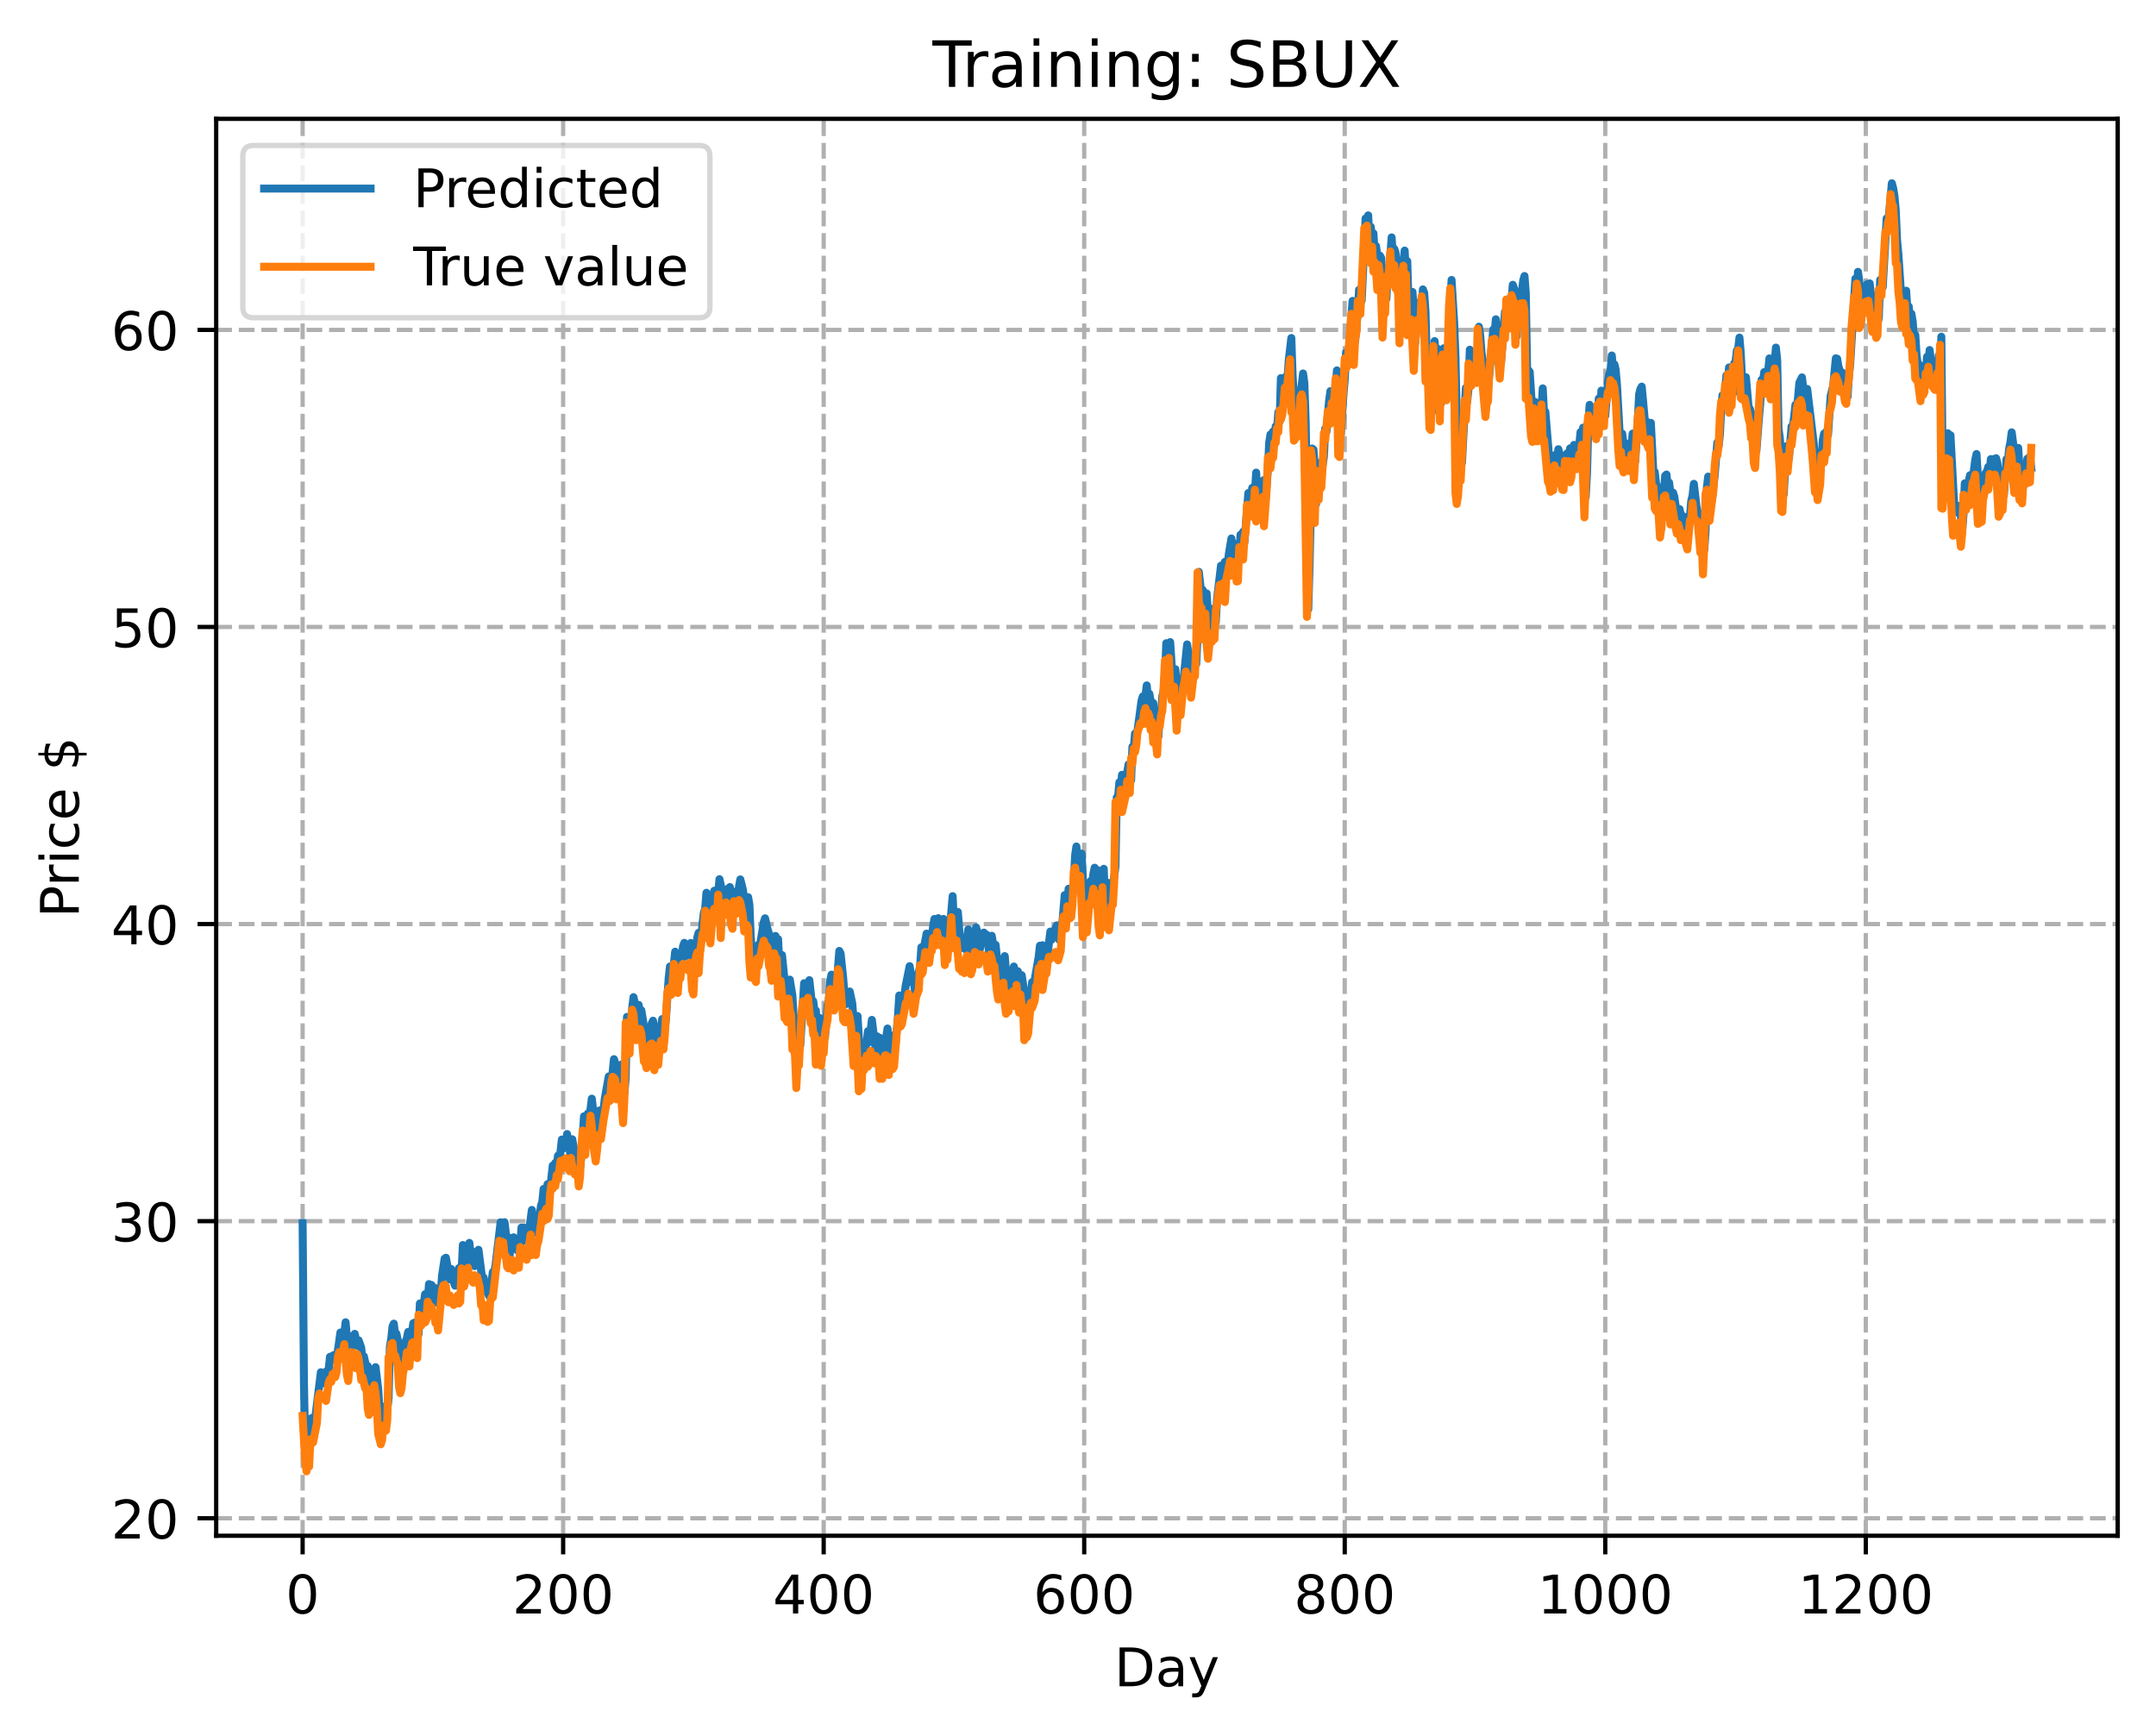 <?xml version="1.0" encoding="utf-8" standalone="no"?>
<!DOCTYPE svg PUBLIC "-//W3C//DTD SVG 1.1//EN"
  "http://www.w3.org/Graphics/SVG/1.1/DTD/svg11.dtd">
<!-- Created with matplotlib (https://matplotlib.org/) -->
<svg height="325.986pt" version="1.1" viewBox="0 0 404.923 325.986" width="404.923pt" xmlns="http://www.w3.org/2000/svg" xmlns:xlink="http://www.w3.org/1999/xlink">
 <defs>
  <style type="text/css">
*{stroke-linecap:butt;stroke-linejoin:round;}
  </style>
 </defs>
 <g id="figure_1">
  <g id="patch_1">
   <path d="M 0 325.986 
L 404.923 325.986 
L 404.923 0 
L 0 0 
z
" style="fill:#ffffff;"/>
  </g>
  <g id="axes_1">
   <g id="patch_2">
    <path d="M 40.603 288.43 
L 397.723 288.43 
L 397.723 22.318 
L 40.603 22.318 
z
" style="fill:#ffffff;"/>
   </g>
   <g id="matplotlib.axis_1">
    <g id="xtick_1">
     <g id="line2d_1">
      <path clip-path="url(#p6550f6a9e6)" d="M 56.836 288.43 
L 56.836 22.318 
" style="fill:none;stroke:#b0b0b0;stroke-dasharray:2.96,1.28;stroke-dashoffset:0;stroke-width:0.8;"/>
     </g>
     <g id="line2d_2">
      <defs>
       <path d="M 0 0 
L 0 3.5 
" id="m94b4da8b40" style="stroke:#000000;stroke-width:0.8;"/>
      </defs>
      <g>
       <use style="stroke:#000000;stroke-width:0.8;" x="56.836" xlink:href="#m94b4da8b40" y="288.43"/>
      </g>
     </g>
     <g id="text_1">
      <!-- 0 -->
      <defs>
       <path d="M 31.781 66.406 
Q 24.172 66.406 20.328 58.906 
Q 16.5 51.422 16.5 36.375 
Q 16.5 21.391 20.328 13.891 
Q 24.172 6.391 31.781 6.391 
Q 39.453 6.391 43.281 13.891 
Q 47.125 21.391 47.125 36.375 
Q 47.125 51.422 43.281 58.906 
Q 39.453 66.406 31.781 66.406 
z
M 31.781 74.219 
Q 44.047 74.219 50.516 64.516 
Q 56.984 54.828 56.984 36.375 
Q 56.984 17.969 50.516 8.266 
Q 44.047 -1.422 31.781 -1.422 
Q 19.531 -1.422 13.062 8.266 
Q 6.594 17.969 6.594 36.375 
Q 6.594 54.828 13.062 64.516 
Q 19.531 74.219 31.781 74.219 
z
" id="DejaVuSans-48"/>
      </defs>
      <g transform="translate(53.655 303.029)scale(0.1 -0.1)">
       <use xlink:href="#DejaVuSans-48"/>
      </g>
     </g>
    </g>
    <g id="xtick_2">
     <g id="line2d_3">
      <path clip-path="url(#p6550f6a9e6)" d="M 105.766 288.43 
L 105.766 22.318 
" style="fill:none;stroke:#b0b0b0;stroke-dasharray:2.96,1.28;stroke-dashoffset:0;stroke-width:0.8;"/>
     </g>
     <g id="line2d_4">
      <g>
       <use style="stroke:#000000;stroke-width:0.8;" x="105.766" xlink:href="#m94b4da8b40" y="288.43"/>
      </g>
     </g>
     <g id="text_2">
      <!-- 200 -->
      <defs>
       <path d="M 19.188 8.297 
L 53.609 8.297 
L 53.609 0 
L 7.328 0 
L 7.328 8.297 
Q 12.938 14.109 22.625 23.891 
Q 32.328 33.688 34.812 36.531 
Q 39.547 41.844 41.422 45.531 
Q 43.312 49.219 43.312 52.781 
Q 43.312 58.594 39.234 62.25 
Q 35.156 65.922 28.609 65.922 
Q 23.969 65.922 18.812 64.312 
Q 13.672 62.703 7.812 59.422 
L 7.812 69.391 
Q 13.766 71.781 18.938 73 
Q 24.125 74.219 28.422 74.219 
Q 39.75 74.219 46.484 68.547 
Q 53.219 62.891 53.219 53.422 
Q 53.219 48.922 51.531 44.891 
Q 49.859 40.875 45.406 35.406 
Q 44.188 33.984 37.641 27.219 
Q 31.109 20.453 19.188 8.297 
z
" id="DejaVuSans-50"/>
      </defs>
      <g transform="translate(96.223 303.029)scale(0.1 -0.1)">
       <use xlink:href="#DejaVuSans-50"/>
       <use x="63.623" xlink:href="#DejaVuSans-48"/>
       <use x="127.246" xlink:href="#DejaVuSans-48"/>
      </g>
     </g>
    </g>
    <g id="xtick_3">
     <g id="line2d_5">
      <path clip-path="url(#p6550f6a9e6)" d="M 154.697 288.43 
L 154.697 22.318 
" style="fill:none;stroke:#b0b0b0;stroke-dasharray:2.96,1.28;stroke-dashoffset:0;stroke-width:0.8;"/>
     </g>
     <g id="line2d_6">
      <g>
       <use style="stroke:#000000;stroke-width:0.8;" x="154.697" xlink:href="#m94b4da8b40" y="288.43"/>
      </g>
     </g>
     <g id="text_3">
      <!-- 400 -->
      <defs>
       <path d="M 37.797 64.312 
L 12.891 25.391 
L 37.797 25.391 
z
M 35.203 72.906 
L 47.609 72.906 
L 47.609 25.391 
L 58.016 25.391 
L 58.016 17.188 
L 47.609 17.188 
L 47.609 0 
L 37.797 0 
L 37.797 17.188 
L 4.891 17.188 
L 4.891 26.703 
z
" id="DejaVuSans-52"/>
      </defs>
      <g transform="translate(145.153 303.029)scale(0.1 -0.1)">
       <use xlink:href="#DejaVuSans-52"/>
       <use x="63.623" xlink:href="#DejaVuSans-48"/>
       <use x="127.246" xlink:href="#DejaVuSans-48"/>
      </g>
     </g>
    </g>
    <g id="xtick_4">
     <g id="line2d_7">
      <path clip-path="url(#p6550f6a9e6)" d="M 203.628 288.43 
L 203.628 22.318 
" style="fill:none;stroke:#b0b0b0;stroke-dasharray:2.96,1.28;stroke-dashoffset:0;stroke-width:0.8;"/>
     </g>
     <g id="line2d_8">
      <g>
       <use style="stroke:#000000;stroke-width:0.8;" x="203.628" xlink:href="#m94b4da8b40" y="288.43"/>
      </g>
     </g>
     <g id="text_4">
      <!-- 600 -->
      <defs>
       <path d="M 33.016 40.375 
Q 26.375 40.375 22.484 35.828 
Q 18.609 31.297 18.609 23.391 
Q 18.609 15.531 22.484 10.953 
Q 26.375 6.391 33.016 6.391 
Q 39.656 6.391 43.531 10.953 
Q 47.406 15.531 47.406 23.391 
Q 47.406 31.297 43.531 35.828 
Q 39.656 40.375 33.016 40.375 
z
M 52.594 71.297 
L 52.594 62.312 
Q 48.875 64.062 45.094 64.984 
Q 41.312 65.922 37.594 65.922 
Q 27.828 65.922 22.672 59.328 
Q 17.531 52.734 16.797 39.406 
Q 19.672 43.656 24.016 45.922 
Q 28.375 48.188 33.594 48.188 
Q 44.578 48.188 50.953 41.516 
Q 57.328 34.859 57.328 23.391 
Q 57.328 12.156 50.688 5.359 
Q 44.047 -1.422 33.016 -1.422 
Q 20.359 -1.422 13.672 8.266 
Q 6.984 17.969 6.984 36.375 
Q 6.984 53.656 15.188 63.938 
Q 23.391 74.219 37.203 74.219 
Q 40.922 74.219 44.703 73.484 
Q 48.484 72.75 52.594 71.297 
z
" id="DejaVuSans-54"/>
      </defs>
      <g transform="translate(194.084 303.029)scale(0.1 -0.1)">
       <use xlink:href="#DejaVuSans-54"/>
       <use x="63.623" xlink:href="#DejaVuSans-48"/>
       <use x="127.246" xlink:href="#DejaVuSans-48"/>
      </g>
     </g>
    </g>
    <g id="xtick_5">
     <g id="line2d_9">
      <path clip-path="url(#p6550f6a9e6)" d="M 252.558 288.43 
L 252.558 22.318 
" style="fill:none;stroke:#b0b0b0;stroke-dasharray:2.96,1.28;stroke-dashoffset:0;stroke-width:0.8;"/>
     </g>
     <g id="line2d_10">
      <g>
       <use style="stroke:#000000;stroke-width:0.8;" x="252.558" xlink:href="#m94b4da8b40" y="288.43"/>
      </g>
     </g>
     <g id="text_5">
      <!-- 800 -->
      <defs>
       <path d="M 31.781 34.625 
Q 24.75 34.625 20.719 30.859 
Q 16.703 27.094 16.703 20.516 
Q 16.703 13.922 20.719 10.156 
Q 24.75 6.391 31.781 6.391 
Q 38.812 6.391 42.859 10.172 
Q 46.922 13.969 46.922 20.516 
Q 46.922 27.094 42.891 30.859 
Q 38.875 34.625 31.781 34.625 
z
M 21.922 38.812 
Q 15.578 40.375 12.031 44.719 
Q 8.5 49.078 8.5 55.328 
Q 8.5 64.062 14.719 69.141 
Q 20.953 74.219 31.781 74.219 
Q 42.672 74.219 48.875 69.141 
Q 55.078 64.062 55.078 55.328 
Q 55.078 49.078 51.531 44.719 
Q 48 40.375 41.703 38.812 
Q 48.828 37.156 52.797 32.312 
Q 56.781 27.484 56.781 20.516 
Q 56.781 9.906 50.312 4.234 
Q 43.844 -1.422 31.781 -1.422 
Q 19.734 -1.422 13.25 4.234 
Q 6.781 9.906 6.781 20.516 
Q 6.781 27.484 10.781 32.312 
Q 14.797 37.156 21.922 38.812 
z
M 18.312 54.391 
Q 18.312 48.734 21.844 45.562 
Q 25.391 42.391 31.781 42.391 
Q 38.141 42.391 41.719 45.562 
Q 45.312 48.734 45.312 54.391 
Q 45.312 60.062 41.719 63.234 
Q 38.141 66.406 31.781 66.406 
Q 25.391 66.406 21.844 63.234 
Q 18.312 60.062 18.312 54.391 
z
" id="DejaVuSans-56"/>
      </defs>
      <g transform="translate(243.015 303.029)scale(0.1 -0.1)">
       <use xlink:href="#DejaVuSans-56"/>
       <use x="63.623" xlink:href="#DejaVuSans-48"/>
       <use x="127.246" xlink:href="#DejaVuSans-48"/>
      </g>
     </g>
    </g>
    <g id="xtick_6">
     <g id="line2d_11">
      <path clip-path="url(#p6550f6a9e6)" d="M 301.489 288.43 
L 301.489 22.318 
" style="fill:none;stroke:#b0b0b0;stroke-dasharray:2.96,1.28;stroke-dashoffset:0;stroke-width:0.8;"/>
     </g>
     <g id="line2d_12">
      <g>
       <use style="stroke:#000000;stroke-width:0.8;" x="301.489" xlink:href="#m94b4da8b40" y="288.43"/>
      </g>
     </g>
     <g id="text_6">
      <!-- 1000 -->
      <defs>
       <path d="M 12.406 8.297 
L 28.516 8.297 
L 28.516 63.922 
L 10.984 60.406 
L 10.984 69.391 
L 28.422 72.906 
L 38.281 72.906 
L 38.281 8.297 
L 54.391 8.297 
L 54.391 0 
L 12.406 0 
z
" id="DejaVuSans-49"/>
      </defs>
      <g transform="translate(288.764 303.029)scale(0.1 -0.1)">
       <use xlink:href="#DejaVuSans-49"/>
       <use x="63.623" xlink:href="#DejaVuSans-48"/>
       <use x="127.246" xlink:href="#DejaVuSans-48"/>
       <use x="190.869" xlink:href="#DejaVuSans-48"/>
      </g>
     </g>
    </g>
    <g id="xtick_7">
     <g id="line2d_13">
      <path clip-path="url(#p6550f6a9e6)" d="M 350.419 288.43 
L 350.419 22.318 
" style="fill:none;stroke:#b0b0b0;stroke-dasharray:2.96,1.28;stroke-dashoffset:0;stroke-width:0.8;"/>
     </g>
     <g id="line2d_14">
      <g>
       <use style="stroke:#000000;stroke-width:0.8;" x="350.419" xlink:href="#m94b4da8b40" y="288.43"/>
      </g>
     </g>
     <g id="text_7">
      <!-- 1200 -->
      <g transform="translate(337.694 303.029)scale(0.1 -0.1)">
       <use xlink:href="#DejaVuSans-49"/>
       <use x="63.623" xlink:href="#DejaVuSans-50"/>
       <use x="127.246" xlink:href="#DejaVuSans-48"/>
       <use x="190.869" xlink:href="#DejaVuSans-48"/>
      </g>
     </g>
    </g>
    <g id="text_8">
     <!-- Day -->
     <defs>
      <path d="M 19.672 64.797 
L 19.672 8.109 
L 31.594 8.109 
Q 46.688 8.109 53.688 14.938 
Q 60.688 21.781 60.688 36.531 
Q 60.688 51.172 53.688 57.984 
Q 46.688 64.797 31.594 64.797 
z
M 9.812 72.906 
L 30.078 72.906 
Q 51.266 72.906 61.172 64.094 
Q 71.094 55.281 71.094 36.531 
Q 71.094 17.672 61.125 8.828 
Q 51.172 0 30.078 0 
L 9.812 0 
z
" id="DejaVuSans-68"/>
      <path d="M 34.281 27.484 
Q 23.391 27.484 19.188 25 
Q 14.984 22.516 14.984 16.5 
Q 14.984 11.719 18.141 8.906 
Q 21.297 6.109 26.703 6.109 
Q 34.188 6.109 38.703 11.406 
Q 43.219 16.703 43.219 25.484 
L 43.219 27.484 
z
M 52.203 31.203 
L 52.203 0 
L 43.219 0 
L 43.219 8.297 
Q 40.141 3.328 35.547 0.953 
Q 30.953 -1.422 24.312 -1.422 
Q 15.922 -1.422 10.953 3.297 
Q 6 8.016 6 15.922 
Q 6 25.141 12.172 29.828 
Q 18.359 34.516 30.609 34.516 
L 43.219 34.516 
L 43.219 35.406 
Q 43.219 41.609 39.141 45 
Q 35.062 48.391 27.688 48.391 
Q 23 48.391 18.547 47.266 
Q 14.109 46.141 10.016 43.891 
L 10.016 52.203 
Q 14.938 54.109 19.578 55.047 
Q 24.219 56 28.609 56 
Q 40.484 56 46.344 49.844 
Q 52.203 43.703 52.203 31.203 
z
" id="DejaVuSans-97"/>
      <path d="M 32.172 -5.078 
Q 28.375 -14.844 24.75 -17.812 
Q 21.141 -20.797 15.094 -20.797 
L 7.906 -20.797 
L 7.906 -13.281 
L 13.188 -13.281 
Q 16.891 -13.281 18.938 -11.516 
Q 21 -9.766 23.484 -3.219 
L 25.094 0.875 
L 2.984 54.688 
L 12.5 54.688 
L 29.594 11.922 
L 46.688 54.688 
L 56.203 54.688 
z
" id="DejaVuSans-121"/>
     </defs>
     <g transform="translate(209.29 316.707)scale(0.1 -0.1)">
      <use xlink:href="#DejaVuSans-68"/>
      <use x="77.002" xlink:href="#DejaVuSans-97"/>
      <use x="138.281" xlink:href="#DejaVuSans-121"/>
     </g>
    </g>
   </g>
   <g id="matplotlib.axis_2">
    <g id="ytick_1">
     <g id="line2d_15">
      <path clip-path="url(#p6550f6a9e6)" d="M 40.603 285.15 
L 397.723 285.15 
" style="fill:none;stroke:#b0b0b0;stroke-dasharray:2.96,1.28;stroke-dashoffset:0;stroke-width:0.8;"/>
     </g>
     <g id="line2d_16">
      <defs>
       <path d="M 0 0 
L -3.5 0 
" id="md5d24c3790" style="stroke:#000000;stroke-width:0.8;"/>
      </defs>
      <g>
       <use style="stroke:#000000;stroke-width:0.8;" x="40.603" xlink:href="#md5d24c3790" y="285.15"/>
      </g>
     </g>
     <g id="text_9">
      <!-- 20 -->
      <g transform="translate(20.878 288.95)scale(0.1 -0.1)">
       <use xlink:href="#DejaVuSans-50"/>
       <use x="63.623" xlink:href="#DejaVuSans-48"/>
      </g>
     </g>
    </g>
    <g id="ytick_2">
     <g id="line2d_17">
      <path clip-path="url(#p6550f6a9e6)" d="M 40.603 229.351 
L 397.723 229.351 
" style="fill:none;stroke:#b0b0b0;stroke-dasharray:2.96,1.28;stroke-dashoffset:0;stroke-width:0.8;"/>
     </g>
     <g id="line2d_18">
      <g>
       <use style="stroke:#000000;stroke-width:0.8;" x="40.603" xlink:href="#md5d24c3790" y="229.351"/>
      </g>
     </g>
     <g id="text_10">
      <!-- 30 -->
      <defs>
       <path d="M 40.578 39.312 
Q 47.656 37.797 51.625 33 
Q 55.609 28.219 55.609 21.188 
Q 55.609 10.406 48.188 4.484 
Q 40.766 -1.422 27.094 -1.422 
Q 22.516 -1.422 17.656 -0.516 
Q 12.797 0.391 7.625 2.203 
L 7.625 11.719 
Q 11.719 9.328 16.594 8.109 
Q 21.484 6.891 26.812 6.891 
Q 36.078 6.891 40.938 10.547 
Q 45.797 14.203 45.797 21.188 
Q 45.797 27.641 41.281 31.266 
Q 36.766 34.906 28.719 34.906 
L 20.219 34.906 
L 20.219 43.016 
L 29.109 43.016 
Q 36.375 43.016 40.234 45.922 
Q 44.094 48.828 44.094 54.297 
Q 44.094 59.906 40.109 62.906 
Q 36.141 65.922 28.719 65.922 
Q 24.656 65.922 20.016 65.031 
Q 15.375 64.156 9.812 62.312 
L 9.812 71.094 
Q 15.438 72.656 20.344 73.438 
Q 25.25 74.219 29.594 74.219 
Q 40.828 74.219 47.359 69.109 
Q 53.906 64.016 53.906 55.328 
Q 53.906 49.266 50.438 45.094 
Q 46.969 40.922 40.578 39.312 
z
" id="DejaVuSans-51"/>
      </defs>
      <g transform="translate(20.878 233.151)scale(0.1 -0.1)">
       <use xlink:href="#DejaVuSans-51"/>
       <use x="63.623" xlink:href="#DejaVuSans-48"/>
      </g>
     </g>
    </g>
    <g id="ytick_3">
     <g id="line2d_19">
      <path clip-path="url(#p6550f6a9e6)" d="M 40.603 173.553 
L 397.723 173.553 
" style="fill:none;stroke:#b0b0b0;stroke-dasharray:2.96,1.28;stroke-dashoffset:0;stroke-width:0.8;"/>
     </g>
     <g id="line2d_20">
      <g>
       <use style="stroke:#000000;stroke-width:0.8;" x="40.603" xlink:href="#md5d24c3790" y="173.553"/>
      </g>
     </g>
     <g id="text_11">
      <!-- 40 -->
      <g transform="translate(20.878 177.352)scale(0.1 -0.1)">
       <use xlink:href="#DejaVuSans-52"/>
       <use x="63.623" xlink:href="#DejaVuSans-48"/>
      </g>
     </g>
    </g>
    <g id="ytick_4">
     <g id="line2d_21">
      <path clip-path="url(#p6550f6a9e6)" d="M 40.603 117.754 
L 397.723 117.754 
" style="fill:none;stroke:#b0b0b0;stroke-dasharray:2.96,1.28;stroke-dashoffset:0;stroke-width:0.8;"/>
     </g>
     <g id="line2d_22">
      <g>
       <use style="stroke:#000000;stroke-width:0.8;" x="40.603" xlink:href="#md5d24c3790" y="117.754"/>
      </g>
     </g>
     <g id="text_12">
      <!-- 50 -->
      <defs>
       <path d="M 10.797 72.906 
L 49.516 72.906 
L 49.516 64.594 
L 19.828 64.594 
L 19.828 46.734 
Q 21.969 47.469 24.109 47.828 
Q 26.266 48.188 28.422 48.188 
Q 40.625 48.188 47.75 41.5 
Q 54.891 34.812 54.891 23.391 
Q 54.891 11.625 47.562 5.094 
Q 40.234 -1.422 26.906 -1.422 
Q 22.312 -1.422 17.547 -0.641 
Q 12.797 0.141 7.719 1.703 
L 7.719 11.625 
Q 12.109 9.234 16.797 8.062 
Q 21.484 6.891 26.703 6.891 
Q 35.156 6.891 40.078 11.328 
Q 45.016 15.766 45.016 23.391 
Q 45.016 31 40.078 35.438 
Q 35.156 39.891 26.703 39.891 
Q 22.75 39.891 18.812 39.016 
Q 14.891 38.141 10.797 36.281 
z
" id="DejaVuSans-53"/>
      </defs>
      <g transform="translate(20.878 121.553)scale(0.1 -0.1)">
       <use xlink:href="#DejaVuSans-53"/>
       <use x="63.623" xlink:href="#DejaVuSans-48"/>
      </g>
     </g>
    </g>
    <g id="ytick_5">
     <g id="line2d_23">
      <path clip-path="url(#p6550f6a9e6)" d="M 40.603 61.955 
L 397.723 61.955 
" style="fill:none;stroke:#b0b0b0;stroke-dasharray:2.96,1.28;stroke-dashoffset:0;stroke-width:0.8;"/>
     </g>
     <g id="line2d_24">
      <g>
       <use style="stroke:#000000;stroke-width:0.8;" x="40.603" xlink:href="#md5d24c3790" y="61.955"/>
      </g>
     </g>
     <g id="text_13">
      <!-- 60 -->
      <g transform="translate(20.878 65.754)scale(0.1 -0.1)">
       <use xlink:href="#DejaVuSans-54"/>
       <use x="63.623" xlink:href="#DejaVuSans-48"/>
      </g>
     </g>
    </g>
    <g id="text_14">
     <!-- Price $ -->
     <defs>
      <path d="M 19.672 64.797 
L 19.672 37.406 
L 32.078 37.406 
Q 38.969 37.406 42.719 40.969 
Q 46.484 44.531 46.484 51.125 
Q 46.484 57.672 42.719 61.234 
Q 38.969 64.797 32.078 64.797 
z
M 9.812 72.906 
L 32.078 72.906 
Q 44.344 72.906 50.609 67.359 
Q 56.891 61.812 56.891 51.125 
Q 56.891 40.328 50.609 34.812 
Q 44.344 29.297 32.078 29.297 
L 19.672 29.297 
L 19.672 0 
L 9.812 0 
z
" id="DejaVuSans-80"/>
      <path d="M 41.109 46.297 
Q 39.594 47.172 37.812 47.578 
Q 36.031 48 33.891 48 
Q 26.266 48 22.188 43.047 
Q 18.109 38.094 18.109 28.812 
L 18.109 0 
L 9.078 0 
L 9.078 54.688 
L 18.109 54.688 
L 18.109 46.188 
Q 20.953 51.172 25.484 53.578 
Q 30.031 56 36.531 56 
Q 37.453 56 38.578 55.875 
Q 39.703 55.766 41.062 55.516 
z
" id="DejaVuSans-114"/>
      <path d="M 9.422 54.688 
L 18.406 54.688 
L 18.406 0 
L 9.422 0 
z
M 9.422 75.984 
L 18.406 75.984 
L 18.406 64.594 
L 9.422 64.594 
z
" id="DejaVuSans-105"/>
      <path d="M 48.781 52.594 
L 48.781 44.188 
Q 44.969 46.297 41.141 47.344 
Q 37.312 48.391 33.406 48.391 
Q 24.656 48.391 19.812 42.844 
Q 14.984 37.312 14.984 27.297 
Q 14.984 17.281 19.812 11.734 
Q 24.656 6.203 33.406 6.203 
Q 37.312 6.203 41.141 7.25 
Q 44.969 8.297 48.781 10.406 
L 48.781 2.094 
Q 45.016 0.344 40.984 -0.531 
Q 36.969 -1.422 32.422 -1.422 
Q 20.062 -1.422 12.781 6.344 
Q 5.516 14.109 5.516 27.297 
Q 5.516 40.672 12.859 48.328 
Q 20.219 56 33.016 56 
Q 37.156 56 41.109 55.141 
Q 45.062 54.297 48.781 52.594 
z
" id="DejaVuSans-99"/>
      <path d="M 56.203 29.594 
L 56.203 25.203 
L 14.891 25.203 
Q 15.484 15.922 20.484 11.062 
Q 25.484 6.203 34.422 6.203 
Q 39.594 6.203 44.453 7.469 
Q 49.312 8.734 54.109 11.281 
L 54.109 2.781 
Q 49.266 0.734 44.188 -0.344 
Q 39.109 -1.422 33.891 -1.422 
Q 20.797 -1.422 13.156 6.188 
Q 5.516 13.812 5.516 26.812 
Q 5.516 40.234 12.766 48.109 
Q 20.016 56 32.328 56 
Q 43.359 56 49.781 48.891 
Q 56.203 41.797 56.203 29.594 
z
M 47.219 32.234 
Q 47.125 39.594 43.094 43.984 
Q 39.062 48.391 32.422 48.391 
Q 24.906 48.391 20.391 44.141 
Q 15.875 39.891 15.188 32.172 
z
" id="DejaVuSans-101"/>
      <path id="DejaVuSans-32"/>
      <path d="M 33.797 -14.703 
L 28.906 -14.703 
L 28.859 0 
Q 23.734 0.094 18.609 1.188 
Q 13.484 2.297 8.297 4.5 
L 8.297 13.281 
Q 13.281 10.156 18.375 8.562 
Q 23.484 6.984 28.906 6.938 
L 28.906 29.203 
Q 18.109 30.953 13.203 35.156 
Q 8.297 39.359 8.297 46.688 
Q 8.297 54.641 13.625 59.219 
Q 18.953 63.812 28.906 64.5 
L 28.906 75.984 
L 33.797 75.984 
L 33.797 64.656 
Q 38.328 64.453 42.578 63.688 
Q 46.828 62.938 50.875 61.625 
L 50.875 53.078 
Q 46.828 55.125 42.547 56.25 
Q 38.281 57.375 33.797 57.562 
L 33.797 36.719 
Q 44.875 35.016 50.094 30.609 
Q 55.328 26.219 55.328 18.609 
Q 55.328 10.359 49.781 5.594 
Q 44.234 0.828 33.797 0.094 
z
M 28.906 37.594 
L 28.906 57.625 
Q 23.25 56.984 20.266 54.391 
Q 17.281 51.812 17.281 47.516 
Q 17.281 43.312 20.031 40.969 
Q 22.797 38.625 28.906 37.594 
z
M 33.797 28.219 
L 33.797 7.078 
Q 39.984 7.906 43.141 10.594 
Q 46.297 13.281 46.297 17.672 
Q 46.297 21.969 43.281 24.5 
Q 40.281 27.047 33.797 28.219 
z
" id="DejaVuSans-36"/>
     </defs>
     <g transform="translate(14.798 172.342)rotate(-90)scale(0.1 -0.1)">
      <use xlink:href="#DejaVuSans-80"/>
      <use x="58.553" xlink:href="#DejaVuSans-114"/>
      <use x="99.666" xlink:href="#DejaVuSans-105"/>
      <use x="127.449" xlink:href="#DejaVuSans-99"/>
      <use x="182.43" xlink:href="#DejaVuSans-101"/>
      <use x="243.953" xlink:href="#DejaVuSans-32"/>
      <use x="275.74" xlink:href="#DejaVuSans-36"/>
     </g>
    </g>
   </g>
   <g id="line2d_25">
    <path clip-path="url(#p6550f6a9e6)" d="M 56.836 229.728 
L 57.081 259.375 
L 57.325 272.368 
L 57.814 275.055 
L 58.059 271.581 
L 58.304 271.368 
L 58.548 266.325 
L 58.793 268.314 
L 59.038 267.639 
L 60.261 257.727 
L 60.506 258.501 
L 60.75 259.803 
L 60.995 258.019 
L 61.24 257.602 
L 61.484 259.463 
L 61.974 254.831 
L 62.218 254.745 
L 62.463 255.441 
L 62.708 254.492 
L 63.197 255.538 
L 63.931 250.268 
L 64.42 252.47 
L 64.909 248.34 
L 65.399 254.157 
L 65.643 256.126 
L 66.133 250.961 
L 66.377 251.816 
L 66.622 250.515 
L 67.111 252.74 
L 67.356 251.738 
L 67.845 253.139 
L 68.09 255.629 
L 68.335 254.724 
L 68.579 255.804 
L 68.824 257.829 
L 69.069 256.561 
L 69.558 261.834 
L 70.047 260.378 
L 70.536 256.769 
L 71.026 260.821 
L 71.27 264.703 
L 71.515 266.347 
L 71.76 268.767 
L 72.004 266.959 
L 72.249 264.158 
L 72.494 265.724 
L 72.738 264.69 
L 72.983 262.596 
L 73.228 252.874 
L 73.472 251.543 
L 73.717 249.133 
L 73.962 248.6 
L 74.206 250.712 
L 74.451 250.472 
L 75.185 253.832 
L 75.429 255.307 
L 75.919 252.237 
L 76.163 251.98 
L 76.408 251.36 
L 76.653 250.151 
L 77.142 251.742 
L 77.631 248.518 
L 77.876 248.401 
L 78.365 250.854 
L 78.61 250.568 
L 78.855 244.808 
L 79.099 246.128 
L 79.344 245.936 
L 79.589 244.833 
L 79.833 243.068 
L 80.078 244.849 
L 80.323 244.52 
L 80.567 241.171 
L 80.812 241.731 
L 81.056 241.34 
L 81.546 244.722 
L 81.79 241.935 
L 82.035 244.169 
L 82.28 243.022 
L 82.524 244.372 
L 82.769 243.19 
L 83.014 239.63 
L 83.503 236.39 
L 83.748 236.224 
L 84.482 240.274 
L 84.726 238.322 
L 85.216 240.741 
L 85.46 241.468 
L 85.95 239.098 
L 86.194 238.171 
L 86.439 240.072 
L 86.684 238.948 
L 86.928 233.833 
L 87.417 237.546 
L 87.662 235.605 
L 87.907 235.013 
L 88.151 233.432 
L 88.396 235.591 
L 88.641 235 
L 88.885 236.862 
L 89.13 237.79 
L 89.375 235.41 
L 89.619 236.337 
L 89.864 234.727 
L 90.598 240.424 
L 90.843 239.95 
L 91.087 242.406 
L 91.332 242.638 
L 91.577 241.616 
L 91.821 243.346 
L 92.066 242.754 
L 92.555 238.913 
L 92.8 239.078 
L 93.044 237.792 
L 94.023 229.563 
L 94.268 230.564 
L 94.512 230.785 
L 94.757 229.545 
L 95.002 231.641 
L 95.246 232.414 
L 95.736 235.682 
L 95.98 232.52 
L 96.225 233.688 
L 96.47 232.387 
L 96.714 234.241 
L 96.959 233.363 
L 97.204 234.887 
L 97.448 233.213 
L 97.693 234.061 
L 97.938 230.558 
L 98.182 231.563 
L 98.427 230.572 
L 98.672 233.011 
L 98.916 230.797 
L 99.161 232.639 
L 99.895 227.243 
L 100.139 230.146 
L 100.384 229.033 
L 100.873 231.605 
L 101.607 226.442 
L 101.852 225.7 
L 102.097 223.299 
L 102.341 225.87 
L 102.831 222.409 
L 103.075 224.44 
L 103.32 223.351 
L 103.809 218.906 
L 104.054 219.898 
L 104.299 218.389 
L 104.543 219.357 
L 104.788 217.062 
L 105.032 218.455 
L 105.522 214.022 
L 105.766 215.716 
L 106.011 214.304 
L 106.256 215.27 
L 106.5 212.99 
L 107.234 217.455 
L 107.479 213.966 
L 107.724 215.345 
L 107.968 216.025 
L 108.213 217.334 
L 108.458 216.208 
L 108.702 218.889 
L 108.947 219.292 
L 109.192 217.241 
L 109.681 209.655 
L 110.17 212.357 
L 110.415 209.127 
L 110.66 210.345 
L 111.149 206.344 
L 112.127 214.669 
L 112.617 208.557 
L 113.106 210.566 
L 113.595 206.281 
L 114.329 202.172 
L 114.819 203.665 
L 115.308 198.927 
L 115.797 200.365 
L 116.042 202.589 
L 116.531 200.086 
L 116.776 199.919 
L 117.265 205.362 
L 117.51 202.518 
L 117.754 190.989 
L 117.999 192.264 
L 118.244 192.577 
L 118.488 193.867 
L 118.733 189.293 
L 118.978 187.278 
L 119.222 188.42 
L 119.712 191.98 
L 119.956 188.733 
L 120.201 190.495 
L 120.446 189.745 
L 120.935 192.702 
L 121.18 195.241 
L 121.669 198.123 
L 121.914 195.515 
L 122.158 194.846 
L 122.403 192.203 
L 122.648 191.706 
L 122.892 193.072 
L 123.137 195.97 
L 123.626 193.484 
L 123.871 195.363 
L 124.36 191.398 
L 124.849 193.398 
L 125.094 191.052 
L 125.583 183.7 
L 125.828 181.517 
L 126.073 183.101 
L 126.317 183.27 
L 126.807 178.738 
L 127.541 182.679 
L 127.785 179.584 
L 128.03 180.498 
L 128.275 177.728 
L 128.519 177.079 
L 128.764 179.583 
L 129.008 177.814 
L 129.253 177.536 
L 129.498 179.069 
L 129.742 177.101 
L 130.476 183.058 
L 130.966 176.044 
L 131.21 175.192 
L 131.455 178.599 
L 131.944 173.46 
L 132.189 171.413 
L 132.434 170.697 
L 132.678 167.675 
L 133.168 172.756 
L 133.412 170.075 
L 133.657 172.86 
L 134.146 167.297 
L 134.391 167.251 
L 134.636 168.723 
L 134.88 167.845 
L 135.125 165.123 
L 135.369 166.22 
L 135.614 169.961 
L 135.859 167.344 
L 136.348 169.031 
L 136.593 166.963 
L 136.837 168.238 
L 137.082 166.604 
L 137.816 171.616 
L 138.061 167.49 
L 138.305 167.6 
L 138.55 169.022 
L 138.795 166.524 
L 139.039 165.167 
L 139.529 167.109 
L 140.018 170.901 
L 140.507 168.497 
L 140.752 169.962 
L 140.996 175.94 
L 141.241 179.003 
L 141.486 177.769 
L 141.73 179.332 
L 141.975 178.489 
L 142.22 180.009 
L 142.464 177.435 
L 142.709 177.733 
L 143.443 173.216 
L 143.688 172.47 
L 144.177 174.606 
L 144.422 175.342 
L 144.666 177.557 
L 144.911 178.461 
L 145.156 180.352 
L 145.645 175.781 
L 145.89 177.356 
L 146.134 176.379 
L 146.379 181.495 
L 146.868 179.367 
L 147.602 186.625 
L 147.847 187.68 
L 148.091 189.75 
L 148.336 183.99 
L 148.825 186.995 
L 149.07 191.379 
L 149.315 191.097 
L 149.804 198.392 
L 150.049 195 
L 150.293 196.362 
L 151.027 184.655 
L 151.517 187.192 
L 151.761 185.134 
L 152.006 184.087 
L 152.495 188.554 
L 152.74 188.027 
L 152.984 190.05 
L 153.229 189.784 
L 153.474 193.642 
L 153.718 192.05 
L 153.963 191.203 
L 154.452 196.721 
L 154.697 193.144 
L 154.942 194.765 
L 155.431 188.811 
L 155.676 187.771 
L 155.92 184.202 
L 156.165 183.059 
L 156.654 186.129 
L 156.899 186.576 
L 157.144 184.715 
L 157.633 178.596 
L 157.878 179.085 
L 158.367 183.786 
L 158.612 187.03 
L 158.856 188.608 
L 159.101 187.597 
L 159.345 188.064 
L 159.59 186.219 
L 160.079 188.528 
L 160.569 195.179 
L 161.058 190.827 
L 161.547 198.922 
L 161.792 197.609 
L 162.037 199.661 
L 162.281 196.008 
L 162.526 196.959 
L 162.771 195.779 
L 163.015 193.667 
L 163.26 195.705 
L 163.749 191.549 
L 164.239 195.607 
L 164.483 197.006 
L 164.728 194.638 
L 164.972 195.577 
L 165.217 194.912 
L 165.462 197.492 
L 165.706 197.237 
L 165.951 198.229 
L 166.685 193.167 
L 167.174 197.738 
L 167.419 195.204 
L 167.664 194.509 
L 167.908 196.771 
L 168.153 196.462 
L 168.642 191.046 
L 168.887 186.964 
L 169.376 189.279 
L 169.621 188.567 
L 170.11 185.07 
L 170.844 181.457 
L 171.333 184.538 
L 171.578 183.96 
L 171.823 186.02 
L 172.312 183.122 
L 172.557 182.584 
L 172.801 181.477 
L 173.046 177.911 
L 173.291 179.224 
L 174.025 175.345 
L 174.759 177.984 
L 175.248 174.017 
L 175.493 172.593 
L 175.982 175.033 
L 176.227 172.445 
L 176.471 174.692 
L 176.96 174.85 
L 177.205 172.593 
L 177.45 173.876 
L 177.694 177.366 
L 177.939 175.544 
L 178.184 176.984 
L 178.918 168.308 
L 179.162 173.309 
L 179.407 174.693 
L 179.896 171.284 
L 180.386 177.56 
L 180.63 176.246 
L 180.875 178.049 
L 181.12 177.374 
L 181.364 178.319 
L 181.854 174.555 
L 182.098 175.764 
L 182.588 179.692 
L 182.832 178.424 
L 183.321 174.172 
L 183.566 175.06 
L 184.055 178.196 
L 184.3 175.622 
L 184.545 176.094 
L 184.789 175.156 
L 185.034 176.05 
L 185.279 175.536 
L 185.768 178.775 
L 186.013 177.681 
L 186.257 175.752 
L 186.747 178.618 
L 186.991 177.458 
L 187.725 184.833 
L 187.97 183.621 
L 188.215 181.752 
L 188.704 179.57 
L 189.193 185.538 
L 189.438 183.174 
L 189.682 185.017 
L 189.927 183.376 
L 190.172 182.649 
L 190.416 181.527 
L 190.906 185.642 
L 191.15 182.402 
L 191.395 183.457 
L 191.64 186.121 
L 191.884 183.15 
L 192.374 186.281 
L 192.618 190.472 
L 192.863 189.477 
L 193.108 191.271 
L 193.352 190.379 
L 193.842 184.473 
L 194.086 185.39 
L 195.065 179.783 
L 195.309 177.614 
L 195.554 179.078 
L 195.799 177.531 
L 196.043 181.746 
L 196.533 178.542 
L 196.777 179.053 
L 197.267 174.96 
L 197.511 176.478 
L 197.756 175.328 
L 198.49 173.797 
L 198.979 176.561 
L 199.469 173.941 
L 199.958 168.114 
L 200.447 170.704 
L 200.692 166.912 
L 201.181 169.428 
L 201.426 168.225 
L 201.67 165.801 
L 201.915 160.692 
L 202.16 158.984 
L 202.404 161.889 
L 202.649 162.949 
L 202.894 160.929 
L 203.138 160.309 
L 203.628 170.082 
L 203.872 168.386 
L 204.117 168.75 
L 204.362 170.944 
L 204.851 165.46 
L 205.096 166.414 
L 205.34 164.167 
L 205.585 162.971 
L 205.83 165.276 
L 206.074 163.397 
L 206.319 165.564 
L 206.563 169.573 
L 206.808 171.685 
L 207.297 163.171 
L 207.542 169.146 
L 207.787 168.109 
L 208.031 165.793 
L 208.521 170.538 
L 209.499 162.718 
L 209.744 149.781 
L 209.989 149.566 
L 210.233 146.916 
L 210.478 148.589 
L 210.723 145.521 
L 210.967 148.644 
L 211.212 147.891 
L 211.946 143.573 
L 212.435 146.539 
L 212.68 140.248 
L 212.924 140.736 
L 213.169 137.762 
L 213.414 138.854 
L 214.392 131.591 
L 214.637 130.792 
L 214.882 132.746 
L 215.371 128.729 
L 215.616 131.218 
L 215.86 130.291 
L 216.105 131.631 
L 216.35 133.799 
L 216.594 132.033 
L 216.839 135.038 
L 217.084 133.818 
L 217.573 138.283 
L 217.818 133.771 
L 218.062 134.318 
L 218.307 130.698 
L 218.551 129.696 
L 218.796 126.921 
L 219.041 120.8 
L 219.53 122.693 
L 219.775 120.594 
L 220.264 128.158 
L 220.509 129.003 
L 220.753 125.69 
L 221.243 132.507 
L 221.487 130.156 
L 221.732 129.293 
L 221.977 130.578 
L 222.955 121.026 
L 223.2 122.799 
L 223.445 123.592 
L 223.689 122.843 
L 223.934 126.826 
L 224.423 124.179 
L 224.668 124.724 
L 224.912 119.599 
L 225.157 107.41 
L 225.646 111.838 
L 225.891 110.794 
L 226.136 115.281 
L 226.625 111.454 
L 227.114 119.194 
L 227.359 117.578 
L 227.604 114.368 
L 227.848 116.861 
L 228.093 115.665 
L 228.338 116.886 
L 228.582 112.453 
L 229.316 106.236 
L 229.561 108.826 
L 230.05 105.517 
L 230.295 108.452 
L 230.784 104.099 
L 231.273 101.136 
L 231.518 104.568 
L 231.763 102.068 
L 232.007 104.537 
L 232.252 102.42 
L 232.497 105.085 
L 232.741 105.218 
L 232.986 100.429 
L 233.231 101.004 
L 233.475 99.873 
L 233.72 101.852 
L 234.454 92.597 
L 234.699 93.318 
L 234.943 93.369 
L 235.188 91.614 
L 235.433 94.234 
L 235.677 92.639 
L 235.922 88.761 
L 236.167 93.787 
L 236.656 92.021 
L 236.9 90.421 
L 237.145 90.668 
L 237.39 90.158 
L 237.634 94.456 
L 238.124 88.274 
L 238.368 83.127 
L 238.613 81.591 
L 238.858 84.455 
L 239.102 81.035 
L 239.347 82.909 
L 239.592 80.067 
L 239.836 80.701 
L 240.081 77.411 
L 240.326 79.166 
L 240.57 71.014 
L 240.815 74.786 
L 241.549 70.68 
L 241.794 71.334 
L 242.038 67.712 
L 242.527 63.484 
L 242.772 70.647 
L 243.261 78.349 
L 243.506 79.147 
L 243.751 79.071 
L 243.995 75.976 
L 244.24 74.382 
L 244.729 70.139 
L 244.974 71.919 
L 245.219 79.134 
L 245.463 93.194 
L 245.708 114.409 
L 245.953 106.295 
L 246.442 84.236 
L 246.687 84.436 
L 246.931 87.745 
L 247.176 94.665 
L 247.421 87.684 
L 247.665 88.465 
L 247.91 91.839 
L 248.155 86.767 
L 248.399 87.432 
L 248.644 85.788 
L 248.888 80.511 
L 249.133 81.043 
L 249.622 75.202 
L 249.867 73.459 
L 250.112 77.047 
L 250.356 73.568 
L 250.601 76.201 
L 251.09 69.564 
L 251.335 70.596 
L 251.58 78.109 
L 251.824 81.663 
L 252.314 74.116 
L 252.558 71.296 
L 252.803 66.208 
L 253.048 67.595 
L 253.292 66.619 
L 254.026 56.515 
L 254.271 58.364 
L 254.515 64.054 
L 255.005 58.611 
L 255.249 54.439 
L 255.494 54.748 
L 255.739 56.453 
L 256.473 41.024 
L 256.717 44.651 
L 256.962 40.452 
L 257.207 45.889 
L 257.451 42.602 
L 257.696 45.243 
L 257.941 43.812 
L 258.185 47.288 
L 258.43 46.202 
L 258.675 48.008 
L 258.919 51.446 
L 259.164 48.012 
L 259.409 48.457 
L 259.898 58.684 
L 260.143 56.21 
L 260.387 56.107 
L 260.632 51.201 
L 260.876 51.432 
L 261.366 44.584 
L 261.61 48.281 
L 261.855 46.738 
L 262.1 47.434 
L 262.589 53.153 
L 262.834 53.709 
L 263.078 59.367 
L 263.323 51.921 
L 263.812 47.064 
L 264.057 51.634 
L 264.302 49.05 
L 264.546 57.325 
L 264.791 58.377 
L 265.28 54.827 
L 265.525 58.538 
L 265.77 64.443 
L 266.503 56.805 
L 266.748 57.297 
L 266.993 59.423 
L 267.237 54.353 
L 267.482 55.009 
L 267.727 58.63 
L 267.971 67.852 
L 268.216 66.188 
L 268.461 69.886 
L 268.705 77.015 
L 268.95 77.4 
L 269.195 72.16 
L 269.439 64.066 
L 269.684 67.759 
L 269.929 65.458 
L 270.173 71.596 
L 270.418 67.34 
L 270.663 75.689 
L 270.907 66.309 
L 271.152 65.408 
L 271.397 69.624 
L 271.641 67.208 
L 271.886 70.209 
L 272.62 52.577 
L 273.109 60.504 
L 273.354 66.961 
L 273.843 90.091 
L 274.088 90.112 
L 274.332 83.954 
L 274.577 86.904 
L 275.311 72.841 
L 275.556 75.447 
L 275.8 72.981 
L 276.045 65.682 
L 276.29 67.682 
L 276.534 71.655 
L 276.779 67.97 
L 277.513 68.728 
L 277.758 61.359 
L 278.002 62.971 
L 278.247 66.214 
L 278.491 67.865 
L 279.225 75.806 
L 280.449 61.897 
L 280.693 62.772 
L 280.938 59.965 
L 281.183 62.74 
L 281.427 62.148 
L 281.917 67.987 
L 282.651 58.561 
L 282.895 60.52 
L 283.14 56.243 
L 283.385 57.504 
L 283.629 60.028 
L 284.118 53.489 
L 284.608 54.904 
L 284.852 63.137 
L 285.097 58.188 
L 285.342 58.85 
L 286.076 52.666 
L 286.32 51.843 
L 286.565 55.145 
L 286.81 69.424 
L 287.054 69.528 
L 287.299 69.834 
L 287.788 77.473 
L 288.033 80.266 
L 288.278 75.467 
L 288.522 80.113 
L 288.767 79.042 
L 289.012 80.152 
L 289.256 79.905 
L 289.501 77.105 
L 289.746 72.94 
L 289.99 77.671 
L 290.235 77.325 
L 290.969 86.194 
L 291.213 87.681 
L 291.458 90.517 
L 291.703 88.285 
L 291.947 88.982 
L 292.192 85.39 
L 292.437 86.433 
L 292.681 84.371 
L 292.926 85.404 
L 293.415 88.566 
L 293.66 89.777 
L 293.905 89.949 
L 294.149 85.359 
L 294.394 85.089 
L 294.639 86.29 
L 294.883 84.2 
L 295.128 87.785 
L 295.373 86.392 
L 295.617 83.557 
L 295.862 84.671 
L 296.106 84.641 
L 296.351 85.332 
L 296.596 83.645 
L 296.84 81.15 
L 297.085 83.068 
L 297.33 80.315 
L 297.819 93.308 
L 298.064 88.859 
L 298.308 79.656 
L 298.553 76.033 
L 298.798 76.549 
L 299.287 78.655 
L 299.532 76.943 
L 300.021 79.914 
L 300.266 74.851 
L 300.51 78.366 
L 300.755 73.365 
L 301.244 76.321 
L 301.489 78.11 
L 301.978 71.841 
L 302.223 70.236 
L 302.467 69.72 
L 302.712 66.77 
L 302.957 69.46 
L 303.201 68.432 
L 303.446 69.455 
L 303.691 72.321 
L 304.18 81.179 
L 304.425 83.769 
L 304.669 81.437 
L 305.159 85.465 
L 305.403 83.28 
L 305.648 84.097 
L 305.893 83.475 
L 306.137 84.658 
L 306.382 84.123 
L 306.627 81.435 
L 306.871 83.425 
L 307.116 86.616 
L 307.605 78.933 
L 307.85 74.023 
L 308.094 73.058 
L 308.339 72.61 
L 309.073 80.637 
L 309.318 79.233 
L 309.562 80.106 
L 309.807 82.036 
L 310.052 79.418 
L 310.541 89.088 
L 310.786 88.64 
L 311.275 93.12 
L 311.52 91.489 
L 312.009 96.475 
L 312.498 92.31 
L 312.743 89.351 
L 312.988 89.125 
L 313.232 91.47 
L 313.477 90.631 
L 313.722 92.574 
L 313.966 95.543 
L 314.211 92.515 
L 314.455 93.267 
L 315.189 98.442 
L 315.434 95.609 
L 315.679 96.695 
L 315.923 98.849 
L 316.168 96.978 
L 316.413 98.424 
L 316.657 97.543 
L 316.902 99.097 
L 317.147 99.911 
L 317.636 94.063 
L 317.881 93.089 
L 318.125 90.869 
L 318.615 95.122 
L 318.859 96.256 
L 319.104 96.366 
L 319.349 97.649 
L 319.593 100.638 
L 319.838 98.325 
L 320.082 103.233 
L 320.327 99.808 
L 320.572 91.584 
L 320.816 89.513 
L 321.306 94.828 
L 321.55 93.578 
L 322.04 89.331 
L 322.529 83.13 
L 322.774 83.798 
L 323.018 81.601 
L 323.263 76.774 
L 323.508 74.216 
L 323.752 74.521 
L 323.997 73.213 
L 324.242 70.491 
L 324.486 71.956 
L 324.731 69.007 
L 324.976 76.244 
L 325.22 73.871 
L 325.465 73.921 
L 325.71 68.236 
L 325.954 67.989 
L 326.199 65.827 
L 326.443 65.629 
L 326.688 63.406 
L 326.933 66.275 
L 327.177 71.176 
L 327.667 72.541 
L 327.911 70.847 
L 328.401 76.458 
L 328.645 76.766 
L 328.89 77.621 
L 329.379 80.101 
L 329.624 83.245 
L 329.869 84.75 
L 330.358 78.414 
L 330.603 75.638 
L 330.847 71.318 
L 331.092 71.974 
L 331.337 69.884 
L 331.826 72.246 
L 332.315 67.313 
L 332.56 70.642 
L 332.804 72.407 
L 333.049 71.523 
L 333.538 65.285 
L 333.783 67.672 
L 334.028 80.485 
L 334.272 82.265 
L 334.517 85.747 
L 334.762 91.365 
L 335.006 92.839 
L 335.496 83.813 
L 335.985 86.075 
L 336.474 80.094 
L 336.719 80.341 
L 337.208 76.022 
L 337.453 77.381 
L 337.942 71.863 
L 338.431 70.878 
L 338.676 72.9 
L 338.921 76.269 
L 339.165 75.373 
L 339.41 73.044 
L 340.633 83.186 
L 341.123 89.388 
L 341.367 87.965 
L 341.612 89.852 
L 341.857 88.655 
L 342.101 86.486 
L 342.346 82.636 
L 342.591 81.432 
L 342.835 82.845 
L 343.08 80.962 
L 343.325 81.665 
L 343.814 74.401 
L 344.303 72.412 
L 344.792 67.297 
L 345.037 67.371 
L 345.282 68.855 
L 345.526 69.562 
L 345.771 71.018 
L 346.016 69.992 
L 346.994 74.529 
L 347.239 70.577 
L 347.484 68.456 
L 348.462 52.344 
L 348.707 55.132 
L 348.952 51.059 
L 349.196 52.794 
L 349.441 61.05 
L 349.93 56.392 
L 350.175 55.604 
L 350.664 53.378 
L 350.909 54.257 
L 351.153 53.224 
L 351.887 59.826 
L 352.132 56.539 
L 352.621 60.802 
L 352.866 59.648 
L 353.111 52.575 
L 353.6 53.925 
L 354.334 41.036 
L 354.579 42.484 
L 355.313 34.414 
L 355.557 35.336 
L 355.802 36.796 
L 356.046 39.49 
L 356.291 45.087 
L 356.536 47.698 
L 357.025 54.913 
L 357.514 60.516 
L 357.759 58.851 
L 358.004 54.603 
L 358.248 58.357 
L 358.493 57.576 
L 358.738 60.529 
L 358.982 58.923 
L 359.227 60.367 
L 359.472 63.754 
L 359.716 62.891 
L 359.961 66.763 
L 360.206 68.688 
L 360.45 68.478 
L 360.695 70.096 
L 360.94 72.61 
L 361.184 69.879 
L 361.429 71.039 
L 361.674 70.304 
L 361.918 67.011 
L 362.163 68.344 
L 362.407 65.741 
L 362.897 70.107 
L 363.386 71.735 
L 363.631 72.025 
L 364.12 66.774 
L 364.365 69.885 
L 364.609 63.237 
L 364.854 88.704 
L 365.099 91.01 
L 365.833 81.373 
L 366.077 83.581 
L 366.322 81.744 
L 367.056 95.423 
L 367.301 95.694 
L 367.545 94.945 
L 367.79 96.332 
L 368.034 95.039 
L 368.279 96.935 
L 368.524 99.779 
L 368.768 96.576 
L 369.013 90.772 
L 369.258 93.09 
L 369.502 93.881 
L 369.747 90.381 
L 369.992 89.247 
L 370.236 92.148 
L 370.97 86.374 
L 371.215 85.273 
L 371.704 93.446 
L 371.949 93.434 
L 372.194 91.403 
L 372.438 93.586 
L 372.928 88.832 
L 373.172 88.598 
L 373.417 87.69 
L 373.662 89.102 
L 373.906 86.226 
L 374.151 87.452 
L 374.395 86.224 
L 374.64 87.871 
L 374.885 86.061 
L 375.129 86.95 
L 375.374 89.363 
L 375.619 93.216 
L 376.108 90.745 
L 376.353 92.972 
L 376.842 86.264 
L 377.087 86.968 
L 377.331 84.302 
L 377.576 83.109 
L 377.821 81.199 
L 378.065 83.027 
L 378.555 89.145 
L 379.044 84.121 
L 379.289 87.973 
L 379.533 89.995 
L 379.778 89.658 
L 380.022 91.302 
L 380.267 87.182 
L 380.512 87.916 
L 380.756 86.155 
L 381.001 88.01 
L 381.246 85.744 
L 381.49 87.862 
L 381.49 87.862 
" style="fill:none;stroke:#1f77b4;stroke-linecap:square;stroke-width:1.5;"/>
   </g>
   <g id="line2d_26">
    <path clip-path="url(#p6550f6a9e6)" d="M 56.836 265.956 
L 57.325 274.604 
L 57.57 276.334 
L 57.814 274.27 
L 58.059 275.441 
L 58.304 270.308 
L 58.548 270.419 
L 58.793 270.922 
L 59.527 267.239 
L 59.772 262.552 
L 60.016 261.715 
L 60.506 262.719 
L 60.995 262.496 
L 61.24 263.11 
L 61.729 259.65 
L 61.974 259.036 
L 62.218 259.539 
L 62.463 258.032 
L 62.952 258.646 
L 63.197 257.809 
L 63.441 254.907 
L 63.686 253.959 
L 63.931 254.963 
L 64.175 255.242 
L 64.665 252.452 
L 65.154 258.199 
L 65.399 259.371 
L 65.888 253.959 
L 66.133 254.238 
L 66.377 254.015 
L 66.867 256.972 
L 67.111 254.349 
L 67.356 255.242 
L 67.845 259.204 
L 68.09 258.646 
L 68.579 260.766 
L 68.824 260.71 
L 69.069 264.616 
L 69.313 265.732 
L 69.558 265.174 
L 69.802 265.119 
L 70.047 263.724 
L 70.292 260.152 
L 70.536 261.715 
L 70.781 264.505 
L 71.026 269.303 
L 71.515 271.256 
L 71.76 270.475 
L 72.004 267.741 
L 72.249 268.801 
L 72.494 268.69 
L 72.738 266.681 
L 72.983 254.907 
L 73.228 254.461 
L 73.472 252.452 
L 73.717 252.229 
L 73.962 254.852 
L 74.206 254.573 
L 74.696 256.358 
L 74.94 260.487 
L 75.185 261.659 
L 75.429 260.71 
L 75.674 257.976 
L 76.163 255.856 
L 76.408 253.959 
L 76.653 254.74 
L 76.897 256.637 
L 77.142 253.457 
L 77.387 252.229 
L 77.631 252.062 
L 77.876 252.285 
L 78.121 254.126 
L 78.365 255.075 
L 78.61 246.928 
L 78.855 247.095 
L 79.099 248.993 
L 79.344 248.379 
L 79.589 247.207 
L 79.833 248.379 
L 80.078 247.877 
L 80.323 244.473 
L 80.567 245.143 
L 81.056 245.477 
L 81.301 247.207 
L 81.546 246.984 
L 81.79 248.49 
L 82.035 248.211 
L 82.28 249.885 
L 83.014 242.297 
L 83.258 241.404 
L 83.503 241.292 
L 83.748 241.571 
L 83.992 244.306 
L 84.237 244.585 
L 84.482 243.301 
L 84.971 244.752 
L 85.216 245.087 
L 85.46 244.696 
L 85.95 243.301 
L 86.194 244.808 
L 86.439 244.473 
L 86.684 238.223 
L 86.928 240.455 
L 87.173 241.627 
L 87.417 240.511 
L 87.662 240.176 
L 87.907 238.112 
L 88.151 240.232 
L 88.396 239.953 
L 88.885 240.902 
L 89.13 239.507 
L 89.375 240.121 
L 89.619 239.786 
L 90.109 241.795 
L 90.353 245.143 
L 90.598 244.808 
L 90.843 247.988 
L 91.087 247.877 
L 91.332 245.589 
L 91.577 248.267 
L 91.821 248.1 
L 92.066 244.473 
L 92.311 243.692 
L 92.555 243.692 
L 93.778 233.034 
L 94.023 233.257 
L 94.268 234.15 
L 94.512 233.313 
L 94.757 235.824 
L 95.002 235.88 
L 95.246 237.944 
L 95.491 238.223 
L 95.736 236.55 
L 95.98 237.61 
L 96.225 236.661 
L 96.47 238.614 
L 96.714 237.61 
L 96.959 238 
L 97.204 237.833 
L 97.448 238.112 
L 97.693 234.206 
L 97.938 235.768 
L 98.182 234.652 
L 98.427 235.489 
L 98.672 234.597 
L 98.916 236.605 
L 99.161 235.489 
L 99.65 231.862 
L 99.895 235.713 
L 100.139 233.369 
L 100.629 235.713 
L 100.873 233.815 
L 101.118 233.146 
L 101.607 229.854 
L 101.852 227.956 
L 102.097 229.351 
L 102.341 227.733 
L 102.586 227.008 
L 102.831 228.961 
L 103.075 228.291 
L 103.32 224.162 
L 103.565 222.432 
L 103.809 223.269 
L 104.054 222.656 
L 104.299 222.767 
L 104.543 220.703 
L 104.788 221.484 
L 105.277 218.024 
L 105.522 219.475 
L 105.766 217.857 
L 106.011 218.694 
L 106.256 217.522 
L 106.5 217.745 
L 106.745 219.531 
L 106.99 219.977 
L 107.234 217.466 
L 107.479 219.196 
L 107.724 219.698 
L 107.968 220.591 
L 108.213 219.698 
L 108.458 220.089 
L 108.702 222.823 
L 108.947 220.926 
L 109.192 215.29 
L 109.436 212.333 
L 109.926 216.908 
L 110.17 212.723 
L 110.415 213.728 
L 110.66 212.5 
L 110.904 209.543 
L 111.149 211.496 
L 111.393 214.788 
L 111.883 218.136 
L 112.127 216.127 
L 112.372 213.17 
L 112.861 213.951 
L 113.351 210.38 
L 114.085 206.195 
L 114.329 206.697 
L 114.574 206.753 
L 114.819 203.293 
L 115.063 202.233 
L 115.308 202.401 
L 115.553 202.791 
L 115.797 206.474 
L 116.531 204.186 
L 117.02 210.938 
L 117.265 206.53 
L 117.51 192.078 
L 117.999 196.04 
L 118.244 197.881 
L 118.488 191.743 
L 118.733 189.623 
L 118.978 190.404 
L 119.222 193.64 
L 119.467 195.37 
L 119.712 193.25 
L 119.956 193.64 
L 120.201 193.25 
L 120.446 194.087 
L 120.935 199.387 
L 121.18 199.499 
L 121.424 200.615 
L 121.669 199.611 
L 121.914 199.443 
L 122.158 196.151 
L 122.403 195.984 
L 122.648 196.207 
L 122.892 201.006 
L 123.137 198.774 
L 123.381 198.16 
L 123.626 200.001 
L 123.871 196.988 
L 124.115 195.482 
L 124.36 195.761 
L 124.605 197.1 
L 124.849 194.645 
L 125.339 186.386 
L 125.583 185.605 
L 125.828 185.94 
L 126.073 186.833 
L 126.317 184.601 
L 126.562 181.03 
L 126.807 183.764 
L 127.051 184.378 
L 127.296 186.498 
L 127.541 183.206 
L 127.785 183.764 
L 128.03 181.42 
L 128.275 181.03 
L 128.519 182.034 
L 128.764 181.476 
L 129.008 181.42 
L 129.253 182.257 
L 129.498 180.806 
L 129.742 182.313 
L 129.987 185.996 
L 130.232 186.777 
L 130.476 181.588 
L 130.721 179.635 
L 130.966 178.853 
L 131.21 182.759 
L 131.455 179.021 
L 131.944 175.45 
L 132.189 175.059 
L 132.434 171.042 
L 132.923 176.231 
L 133.168 173.664 
L 133.412 177.179 
L 133.902 171.265 
L 134.146 170.651 
L 134.391 172.492 
L 134.636 172.492 
L 134.88 168.028 
L 135.125 170.428 
L 135.369 176.175 
L 135.614 170.205 
L 135.859 170.818 
L 136.103 171.823 
L 136.348 169.479 
L 136.593 170.372 
L 136.837 170.26 
L 137.327 173.776 
L 137.571 174.445 
L 137.816 169.256 
L 138.061 169.814 
L 138.305 171.6 
L 138.55 169.312 
L 138.795 169.033 
L 139.039 169.479 
L 139.529 172.046 
L 139.773 174.948 
L 140.263 173.72 
L 140.507 174.278 
L 140.752 180.862 
L 140.996 183.596 
L 141.241 183.373 
L 141.486 183.764 
L 141.73 183.429 
L 141.975 184.433 
L 142.22 180.025 
L 142.464 181.476 
L 143.198 177.57 
L 143.443 176.677 
L 143.688 177.57 
L 143.932 177.626 
L 144.177 178.016 
L 144.422 181.42 
L 144.666 182.034 
L 144.911 184.21 
L 145.4 179.021 
L 145.645 180.248 
L 145.89 180.025 
L 146.134 187.167 
L 146.379 186.219 
L 146.624 184.21 
L 146.868 186.665 
L 147.113 187.781 
L 147.357 191.241 
L 147.602 191.408 
L 147.847 191.966 
L 148.091 187.558 
L 148.336 189.734 
L 148.581 190.571 
L 148.825 197.1 
L 149.07 196.151 
L 149.315 198.327 
L 149.559 204.354 
L 149.804 199.611 
L 150.049 200.113 
L 150.538 190.181 
L 150.783 188.06 
L 151.027 188.897 
L 151.272 190.571 
L 151.517 188.395 
L 151.761 187.391 
L 152.251 192.189 
L 152.495 191.576 
L 152.74 194.31 
L 152.984 194.31 
L 153.229 199.945 
L 153.474 196.486 
L 153.718 195.37 
L 153.963 198.774 
L 154.208 200.169 
L 154.452 196.821 
L 154.697 197.825 
L 154.942 193.975 
L 155.431 191.52 
L 155.676 187.391 
L 155.92 185.773 
L 156.165 189.065 
L 156.41 189.567 
L 156.654 189.79 
L 156.899 188.618 
L 157.388 182.034 
L 157.633 182.759 
L 158.367 191.576 
L 158.612 191.966 
L 158.856 191.129 
L 159.101 192.022 
L 159.345 190.236 
L 159.59 191.185 
L 159.835 192.803 
L 160.324 200.224 
L 160.813 194.533 
L 161.303 204.967 
L 161.547 203.349 
L 161.792 204.521 
L 162.037 199.22 
L 162.281 201.006 
L 162.526 200.113 
L 162.771 198.271 
L 163.015 200.336 
L 163.26 198.383 
L 163.505 197.379 
L 163.994 199.666 
L 164.239 199.722 
L 164.483 198.327 
L 164.728 199.778 
L 164.972 198.885 
L 165.217 202.624 
L 165.462 202.177 
L 165.706 202.624 
L 166.196 198.216 
L 166.44 198.216 
L 166.685 200.95 
L 166.93 201.898 
L 167.174 198.829 
L 167.419 198.606 
L 167.664 200.782 
L 167.908 200.336 
L 168.642 191.241 
L 168.887 192.357 
L 169.132 192.803 
L 169.376 192.413 
L 169.866 189.79 
L 170.11 188.395 
L 170.355 188.283 
L 170.6 186.609 
L 170.844 187 
L 171.089 188.618 
L 171.333 188.06 
L 171.578 190.404 
L 172.067 187.223 
L 172.557 185.94 
L 172.801 181.253 
L 173.046 183.038 
L 173.291 182.648 
L 173.78 178.798 
L 174.025 178.965 
L 174.269 179.3 
L 174.514 180.862 
L 174.759 178.909 
L 175.003 178.63 
L 175.248 176.175 
L 175.493 177.235 
L 175.737 177.57 
L 175.982 175.059 
L 176.227 176.789 
L 176.471 177.458 
L 176.716 177.57 
L 176.96 176.621 
L 177.205 177.068 
L 177.45 181.253 
L 177.694 179.3 
L 177.939 180.248 
L 178.184 177.068 
L 178.428 175.952 
L 178.673 172.269 
L 178.918 177.068 
L 179.162 178.128 
L 179.652 176.621 
L 180.141 181.978 
L 180.386 180.416 
L 180.63 182.48 
L 180.875 181.588 
L 181.12 182.759 
L 181.364 180.193 
L 181.609 179.467 
L 181.854 179.635 
L 182.343 182.983 
L 182.588 182.201 
L 183.077 178.798 
L 183.321 179.021 
L 183.566 180.639 
L 183.811 181.141 
L 184.055 179.244 
L 184.3 179.69 
L 184.545 179.356 
L 184.789 179.635 
L 185.034 179.635 
L 185.279 180.583 
L 185.523 182.48 
L 185.768 181.476 
L 186.013 179.244 
L 186.257 180.025 
L 186.502 181.588 
L 186.747 181.364 
L 187.236 186.219 
L 187.481 187.725 
L 187.97 186.554 
L 188.459 184.545 
L 188.704 188.618 
L 188.948 190.404 
L 189.193 186.609 
L 189.438 189.957 
L 189.682 187 
L 189.927 186.777 
L 190.172 186.219 
L 190.416 188.618 
L 190.661 189.009 
L 190.906 184.991 
L 191.395 190.181 
L 191.64 186.777 
L 191.884 188.953 
L 192.129 189.009 
L 192.374 195.37 
L 192.618 193.808 
L 192.863 194.812 
L 193.108 194.087 
L 193.597 188.339 
L 193.842 189.288 
L 194.331 187.949 
L 194.575 185.215 
L 194.82 184.824 
L 195.065 181.811 
L 195.309 183.206 
L 195.554 181.03 
L 195.799 185.94 
L 196.288 182.759 
L 196.533 182.871 
L 196.777 180.639 
L 197.022 179.69 
L 197.267 180.081 
L 198.001 179.411 
L 198.245 178.798 
L 198.735 180.36 
L 199.224 178.574 
L 199.469 174.222 
L 199.713 172.102 
L 199.958 172.995 
L 200.203 174.39 
L 200.447 170.205 
L 200.936 172.492 
L 201.181 172.269 
L 201.426 169.87 
L 201.67 163.62 
L 201.915 162.951 
L 202.16 165.071 
L 202.404 166.131 
L 202.649 164.848 
L 202.894 164.513 
L 203.383 176.008 
L 203.628 172.325 
L 203.872 173.441 
L 204.117 175.115 
L 204.606 169.535 
L 204.851 170.037 
L 205.34 166.912 
L 205.585 168.531 
L 205.83 167.861 
L 206.074 169.535 
L 206.319 173.887 
L 206.563 175.673 
L 207.053 166.633 
L 207.297 174.111 
L 207.787 171.097 
L 208.031 172.381 
L 208.276 174.724 
L 208.765 170.149 
L 209.01 169.926 
L 209.255 165.908 
L 209.499 150.619 
L 209.744 150.898 
L 209.989 150.284 
L 210.233 152.461 
L 210.478 148.331 
L 210.723 152.516 
L 211.457 149.28 
L 211.701 146.657 
L 211.946 148.443 
L 212.191 148.945 
L 212.435 142.361 
L 212.68 143.421 
L 212.924 140.575 
L 213.169 141.245 
L 213.414 139.962 
L 213.658 137.283 
L 213.903 136.781 
L 214.148 135.832 
L 214.392 135.665 
L 214.637 136 
L 214.882 133.768 
L 215.126 132.987 
L 215.371 135.944 
L 215.616 133.88 
L 215.86 134.493 
L 216.105 137.116 
L 216.35 135.553 
L 216.594 139.459 
L 216.839 137.172 
L 217.328 141.691 
L 217.573 136.223 
L 217.818 136.446 
L 218.062 134.382 
L 218.307 133.433 
L 218.796 124.003 
L 219.041 124.84 
L 219.285 125.063 
L 219.53 123.557 
L 219.775 129.583 
L 220.019 131.48 
L 220.264 131.536 
L 220.509 128.969 
L 220.998 137.227 
L 221.243 133.377 
L 221.487 133.043 
L 221.732 134.326 
L 222.221 129.137 
L 222.466 127.965 
L 222.711 126.123 
L 223.2 128.132 
L 223.445 127.574 
L 223.689 131.034 
L 224.179 126.849 
L 224.423 127.016 
L 224.668 120.934 
L 224.912 107.487 
L 225.157 112.899 
L 225.402 114.35 
L 225.646 114.127 
L 225.891 120.097 
L 226.136 116.135 
L 226.38 115.243 
L 226.625 121.046 
L 226.87 123.724 
L 227.359 118.981 
L 227.604 120.544 
L 227.848 119.372 
L 228.093 120.041 
L 228.338 114.685 
L 228.582 113.29 
L 229.072 109.83 
L 229.316 112.006 
L 229.561 110.332 
L 229.806 109.495 
L 230.05 113.067 
L 230.295 108.882 
L 231.029 105.366 
L 231.273 108.1 
L 231.518 105.924 
L 231.763 108.156 
L 232.007 105.534 
L 232.252 109.216 
L 232.497 109.161 
L 232.741 102.744 
L 232.986 103.86 
L 233.231 103.079 
L 233.475 105.087 
L 233.72 101.181 
L 233.965 99.675 
L 234.209 94.82 
L 234.454 95.825 
L 234.699 95.992 
L 234.943 94.764 
L 235.188 97.052 
L 235.433 95.043 
L 235.677 91.975 
L 235.922 97.945 
L 236.167 97.554 
L 236.656 94.095 
L 237.145 93.314 
L 237.39 98.838 
L 237.879 92.254 
L 238.124 85.948 
L 238.368 85.669 
L 238.613 87.957 
L 238.858 85.725 
L 239.102 86.004 
L 239.347 83.103 
L 239.592 83.158 
L 239.836 80.424 
L 240.081 81.15 
L 240.326 77.076 
L 240.57 78.806 
L 240.815 77.913 
L 241.06 75.849 
L 241.304 72.78 
L 241.549 73.505 
L 241.794 72.054 
L 242.283 67.479 
L 242.527 77.411 
L 242.772 77.578 
L 243.017 82.768 
L 243.261 82.321 
L 243.506 82.154 
L 243.751 79.531 
L 243.995 78.136 
L 244.24 74.565 
L 244.485 74.063 
L 244.729 75.402 
L 244.974 85.334 
L 245.463 115.856 
L 245.708 111.672 
L 246.197 84.553 
L 246.442 86.339 
L 246.931 98.224 
L 247.176 88.403 
L 247.665 93.872 
L 247.91 88.682 
L 248.155 91.584 
L 248.399 87.79 
L 248.644 81.317 
L 248.888 82.656 
L 249.378 77.244 
L 249.622 77.132 
L 249.867 79.587 
L 250.112 75.681 
L 250.356 78.025 
L 250.846 71.05 
L 251.09 73.17 
L 251.335 85.558 
L 251.58 85.837 
L 252.069 76.016 
L 252.314 72.668 
L 252.558 67.311 
L 252.803 69.264 
L 253.048 68.762 
L 253.782 58.942 
L 254.026 61.062 
L 254.271 68.539 
L 254.515 63.685 
L 254.76 62.345 
L 255.005 56.542 
L 255.249 57.044 
L 255.494 58.997 
L 256.228 42.816 
L 256.473 46.833 
L 256.717 42.369 
L 256.962 48.005 
L 257.207 47.614 
L 257.451 49.456 
L 257.696 46.331 
L 257.941 51.018 
L 258.185 49.233 
L 258.43 50.962 
L 258.675 54.478 
L 258.919 49.791 
L 259.164 51.52 
L 259.409 55.984 
L 259.653 63.406 
L 259.898 58.16 
L 260.143 58.886 
L 260.387 51.911 
L 260.632 53.808 
L 261.121 47.224 
L 261.366 51.018 
L 261.61 49.735 
L 261.855 49.791 
L 262.1 54.199 
L 262.344 54.31 
L 262.589 55.147 
L 262.834 64.466 
L 263.078 52.19 
L 263.323 51.409 
L 263.568 49.902 
L 263.812 55.37 
L 264.057 51.52 
L 264.302 62.959 
L 264.791 62.066 
L 265.036 60.002 
L 265.525 69.655 
L 265.77 64.521 
L 266.259 60.058 
L 266.503 60.169 
L 266.748 60.895 
L 266.993 55.649 
L 267.237 57.379 
L 267.482 61.787 
L 267.727 71.664 
L 267.971 69.488 
L 268.216 72.389 
L 268.461 80.424 
L 268.705 80.759 
L 269.195 64.968 
L 269.439 73.84 
L 269.684 67.646 
L 269.929 73.115 
L 270.173 70.046 
L 270.418 79.141 
L 270.663 67.367 
L 270.907 66.586 
L 271.152 74.733 
L 271.397 69.711 
L 271.641 75.179 
L 272.131 57.658 
L 272.375 54.143 
L 272.62 58.049 
L 273.109 71.496 
L 273.354 92.7 
L 273.598 94.653 
L 273.843 93.091 
L 274.088 89.073 
L 274.332 90.301 
L 275.066 75.179 
L 275.311 78.918 
L 275.556 74.956 
L 275.8 68.26 
L 276.29 72.501 
L 276.534 68.93 
L 276.779 71.217 
L 277.024 71.106 
L 277.268 71.943 
L 277.513 61.732 
L 278.981 78.304 
L 279.225 75.793 
L 279.47 75.402 
L 279.715 69.488 
L 280.204 63.796 
L 280.449 64.466 
L 280.693 63.629 
L 280.938 66.977 
L 281.183 65.414 
L 281.672 71.106 
L 282.406 61.899 
L 282.651 63.629 
L 282.895 56.263 
L 283.14 60.56 
L 283.385 61.732 
L 283.629 57.323 
L 283.874 55.426 
L 284.363 56.933 
L 284.608 64.745 
L 284.852 60.783 
L 285.097 61.229 
L 285.586 56.989 
L 286.076 56.933 
L 286.32 58.384 
L 286.565 74.9 
L 286.81 74.398 
L 287.054 74.677 
L 287.544 81.931 
L 287.788 82.991 
L 288.033 76.686 
L 288.278 82.879 
L 288.522 82.098 
L 288.767 82.879 
L 289.012 82.545 
L 289.256 80.703 
L 289.501 75.96 
L 289.746 82.991 
L 289.99 82.6 
L 290.724 90.524 
L 290.969 90.97 
L 291.213 92.365 
L 291.458 91.975 
L 291.703 92.086 
L 291.947 87.399 
L 292.192 89.017 
L 292.437 88.236 
L 292.681 89.017 
L 292.926 90.468 
L 293.171 90.859 
L 293.415 91.975 
L 293.66 92.03 
L 293.905 86.562 
L 294.149 88.18 
L 294.394 88.627 
L 294.639 86.618 
L 294.883 90.58 
L 295.128 89.631 
L 295.373 86.674 
L 295.617 87.901 
L 295.862 86.897 
L 296.106 88.124 
L 296.351 87.734 
L 296.596 85.334 
L 296.84 86.45 
L 297.085 83.549 
L 297.574 97.164 
L 297.819 90.691 
L 298.064 80.145 
L 298.308 78.025 
L 298.553 78.75 
L 298.798 79.978 
L 299.042 80.089 
L 299.287 79.197 
L 299.532 81.429 
L 299.776 82.489 
L 300.021 76.016 
L 300.266 81.596 
L 300.51 75.402 
L 300.755 76.407 
L 301 79.141 
L 301.244 80.034 
L 301.489 75.681 
L 301.734 75.346 
L 301.978 73.673 
L 302.223 73.394 
L 302.467 71.385 
L 302.712 73.952 
L 302.957 71.943 
L 303.201 72.836 
L 303.446 75.179 
L 303.935 84.609 
L 304.18 87.511 
L 304.425 84.832 
L 304.669 87.845 
L 304.914 88.738 
L 305.159 86.395 
L 305.403 87.232 
L 305.648 87.232 
L 305.893 88.459 
L 306.137 87.79 
L 306.382 85.39 
L 306.627 86.897 
L 306.871 90.189 
L 307.361 82.042 
L 307.605 78.192 
L 307.85 77.076 
L 308.094 77.076 
L 308.584 82.042 
L 308.828 82.991 
L 309.073 82.545 
L 309.562 84.163 
L 309.807 82.489 
L 310.296 93.481 
L 310.541 91.472 
L 310.786 95.546 
L 311.03 95.992 
L 311.275 94.82 
L 311.52 96.885 
L 311.764 100.958 
L 312.009 99.34 
L 312.498 93.258 
L 312.743 93.035 
L 312.988 95.211 
L 313.232 94.374 
L 313.477 95.546 
L 313.722 98.503 
L 313.966 94.653 
L 314.7 99.061 
L 314.945 100.233 
L 315.189 98.447 
L 315.434 99.34 
L 315.679 101.46 
L 315.923 100.121 
L 316.168 101.293 
L 316.413 100.568 
L 316.657 102.353 
L 316.902 103.19 
L 317.391 97.722 
L 317.636 97.499 
L 317.881 94.43 
L 318.125 97.275 
L 318.859 98.057 
L 319.349 103.804 
L 319.593 101.126 
L 319.838 107.877 
L 320.082 102.409 
L 320.327 92.7 
L 320.572 91.975 
L 320.816 92.198 
L 321.061 97.833 
L 321.795 92.142 
L 322.04 87.399 
L 322.284 85.111 
L 322.529 85.558 
L 322.774 83.716 
L 323.018 78.025 
L 323.263 75.402 
L 323.508 76.295 
L 323.752 75.402 
L 323.997 72.166 
L 324.242 73.282 
L 324.486 70.269 
L 324.731 77.523 
L 324.976 75.904 
L 325.22 76.239 
L 325.465 68.874 
L 325.71 69.488 
L 325.954 68.93 
L 326.199 68.818 
L 326.443 65.805 
L 326.688 68.93 
L 326.933 74.733 
L 327.177 75.012 
L 327.422 75.067 
L 327.667 74.788 
L 328.401 78.639 
L 328.645 79.476 
L 328.89 82.321 
L 329.135 82.489 
L 329.379 86.953 
L 329.624 87.901 
L 330.603 71.999 
L 330.847 73.784 
L 331.092 72.557 
L 331.337 72.947 
L 331.581 73.952 
L 331.826 73.115 
L 332.07 70.604 
L 332.315 73.728 
L 332.56 75.012 
L 332.804 74.454 
L 333.049 70.659 
L 333.294 69.209 
L 333.538 70.548 
L 333.783 83.605 
L 334.028 84.832 
L 334.272 88.627 
L 334.517 95.992 
L 334.762 96.159 
L 335.251 85.781 
L 335.496 88.515 
L 335.74 88.627 
L 336.23 83.047 
L 336.474 83.661 
L 336.964 79.476 
L 337.208 80.201 
L 337.453 76.741 
L 337.698 75.681 
L 337.942 75.514 
L 338.187 75.123 
L 338.431 76.016 
L 338.676 79.922 
L 338.921 79.42 
L 339.165 77.913 
L 339.655 78.136 
L 340.389 85.725 
L 340.878 92.477 
L 341.123 91.919 
L 341.367 93.928 
L 341.857 90.97 
L 342.101 85.502 
L 342.346 85.334 
L 342.591 86.841 
L 342.835 84.888 
L 343.08 85.111 
L 343.325 79.755 
L 343.569 77.411 
L 343.814 76.741 
L 344.058 75.681 
L 344.303 72.222 
L 344.548 70.938 
L 344.792 70.659 
L 345.282 71.887 
L 345.526 73.561 
L 345.771 73.003 
L 346.26 73.784 
L 346.505 75.458 
L 346.75 75.849 
L 346.994 72.668 
L 347.239 71.162 
L 347.484 67.311 
L 347.728 61.508 
L 348.218 55.761 
L 348.462 56.598 
L 348.707 53.25 
L 348.952 54.701 
L 349.196 61.62 
L 349.441 60.95 
L 349.686 59.165 
L 349.93 58.663 
L 350.175 57.323 
L 350.419 56.654 
L 350.664 56.71 
L 350.909 56.486 
L 351.643 62.345 
L 351.887 59.444 
L 352.132 62.066 
L 352.377 63.461 
L 352.621 62.959 
L 352.866 54.366 
L 353.355 55.538 
L 354.089 43.541 
L 354.334 43.764 
L 354.579 41.811 
L 354.823 41.03 
L 355.068 36.455 
L 355.313 38.129 
L 355.557 38.742 
L 355.802 42.425 
L 356.046 49.456 
L 356.291 49.735 
L 356.536 54.757 
L 356.78 56.821 
L 357.025 60.448 
L 357.27 61.453 
L 357.514 61.174 
L 357.759 56.933 
L 358.004 62.736 
L 358.248 62.178 
L 358.493 64.689 
L 358.738 63.015 
L 358.982 63.964 
L 359.227 67.758 
L 359.472 66.53 
L 359.716 71.106 
L 360.206 71.72 
L 360.695 75.346 
L 360.94 72.891 
L 361.184 74.175 
L 361.429 73.673 
L 361.674 70.101 
L 361.918 70.994 
L 362.163 68.874 
L 362.407 71.273 
L 362.897 72.501 
L 363.386 73.226 
L 363.631 73.003 
L 363.875 70.046 
L 364.12 73.449 
L 364.365 64.745 
L 364.609 95.434 
L 364.854 95.546 
L 365.343 87.455 
L 365.588 86.06 
L 365.833 87.399 
L 366.077 86.339 
L 366.567 96.885 
L 366.811 100.623 
L 367.056 100.01 
L 367.301 99.786 
L 367.545 100.177 
L 367.79 98.224 
L 368.279 102.688 
L 368.524 100.177 
L 368.768 92.923 
L 369.013 94.988 
L 369.258 95.769 
L 369.502 93.425 
L 369.747 93.202 
L 369.992 94.876 
L 370.481 90.635 
L 370.726 90.245 
L 370.97 89.129 
L 371.46 98.391 
L 371.704 98.28 
L 371.949 95.322 
L 372.194 98.001 
L 372.438 93.816 
L 372.928 91.696 
L 373.172 91.584 
L 373.417 91.975 
L 373.662 89.017 
L 373.906 89.798 
L 374.151 89.352 
L 374.395 90.133 
L 374.64 89.129 
L 374.885 89.91 
L 375.129 92.644 
L 375.374 97.052 
L 375.619 96.494 
L 375.863 95.49 
L 376.108 95.825 
L 376.597 88.906 
L 376.842 89.743 
L 377.331 86.283 
L 377.576 84.442 
L 377.821 85.837 
L 378.065 90.356 
L 378.31 92.588 
L 378.555 88.682 
L 378.799 87.622 
L 379.044 92.254 
L 379.289 93.928 
L 379.533 93.872 
L 379.778 94.541 
L 380.022 90.356 
L 380.267 90.524 
L 380.512 88.906 
L 380.756 90.747 
L 381.001 89.129 
L 381.246 90.58 
L 381.49 84.107 
L 381.49 84.107 
" style="fill:none;stroke:#ff7f0e;stroke-linecap:square;stroke-width:1.5;"/>
   </g>
   <g id="patch_3">
    <path d="M 40.603 288.43 
L 40.603 22.318 
" style="fill:none;stroke:#000000;stroke-linecap:square;stroke-linejoin:miter;stroke-width:0.8;"/>
   </g>
   <g id="patch_4">
    <path d="M 397.723 288.43 
L 397.723 22.318 
" style="fill:none;stroke:#000000;stroke-linecap:square;stroke-linejoin:miter;stroke-width:0.8;"/>
   </g>
   <g id="patch_5">
    <path d="M 40.603 288.43 
L 397.723 288.43 
" style="fill:none;stroke:#000000;stroke-linecap:square;stroke-linejoin:miter;stroke-width:0.8;"/>
   </g>
   <g id="patch_6">
    <path d="M 40.603 22.318 
L 397.723 22.318 
" style="fill:none;stroke:#000000;stroke-linecap:square;stroke-linejoin:miter;stroke-width:0.8;"/>
   </g>
   <g id="text_15">
    <!-- Training: SBUX -->
    <defs>
     <path d="M -0.297 72.906 
L 61.375 72.906 
L 61.375 64.594 
L 35.5 64.594 
L 35.5 0 
L 25.594 0 
L 25.594 64.594 
L -0.297 64.594 
z
" id="DejaVuSans-84"/>
     <path d="M 54.891 33.016 
L 54.891 0 
L 45.906 0 
L 45.906 32.719 
Q 45.906 40.484 42.875 44.328 
Q 39.844 48.188 33.797 48.188 
Q 26.516 48.188 22.312 43.547 
Q 18.109 38.922 18.109 30.906 
L 18.109 0 
L 9.078 0 
L 9.078 54.688 
L 18.109 54.688 
L 18.109 46.188 
Q 21.344 51.125 25.703 53.562 
Q 30.078 56 35.797 56 
Q 45.219 56 50.047 50.172 
Q 54.891 44.344 54.891 33.016 
z
" id="DejaVuSans-110"/>
     <path d="M 45.406 27.984 
Q 45.406 37.75 41.375 43.109 
Q 37.359 48.484 30.078 48.484 
Q 22.859 48.484 18.828 43.109 
Q 14.797 37.75 14.797 27.984 
Q 14.797 18.266 18.828 12.891 
Q 22.859 7.516 30.078 7.516 
Q 37.359 7.516 41.375 12.891 
Q 45.406 18.266 45.406 27.984 
z
M 54.391 6.781 
Q 54.391 -7.172 48.188 -13.984 
Q 42 -20.797 29.203 -20.797 
Q 24.469 -20.797 20.266 -20.094 
Q 16.062 -19.391 12.109 -17.922 
L 12.109 -9.188 
Q 16.062 -11.328 19.922 -12.344 
Q 23.781 -13.375 27.781 -13.375 
Q 36.625 -13.375 41.016 -8.766 
Q 45.406 -4.156 45.406 5.172 
L 45.406 9.625 
Q 42.625 4.781 38.281 2.391 
Q 33.938 0 27.875 0 
Q 17.828 0 11.672 7.656 
Q 5.516 15.328 5.516 27.984 
Q 5.516 40.672 11.672 48.328 
Q 17.828 56 27.875 56 
Q 33.938 56 38.281 53.609 
Q 42.625 51.219 45.406 46.391 
L 45.406 54.688 
L 54.391 54.688 
z
" id="DejaVuSans-103"/>
     <path d="M 11.719 12.406 
L 22.016 12.406 
L 22.016 0 
L 11.719 0 
z
M 11.719 51.703 
L 22.016 51.703 
L 22.016 39.312 
L 11.719 39.312 
z
" id="DejaVuSans-58"/>
     <path d="M 53.516 70.516 
L 53.516 60.891 
Q 47.906 63.578 42.922 64.891 
Q 37.938 66.219 33.297 66.219 
Q 25.25 66.219 20.875 63.094 
Q 16.5 59.969 16.5 54.203 
Q 16.5 49.359 19.406 46.891 
Q 22.312 44.438 30.422 42.922 
L 36.375 41.703 
Q 47.406 39.594 52.656 34.297 
Q 57.906 29 57.906 20.125 
Q 57.906 9.516 50.797 4.047 
Q 43.703 -1.422 29.984 -1.422 
Q 24.812 -1.422 18.969 -0.25 
Q 13.141 0.922 6.891 3.219 
L 6.891 13.375 
Q 12.891 10.016 18.656 8.297 
Q 24.422 6.594 29.984 6.594 
Q 38.422 6.594 43.016 9.906 
Q 47.609 13.234 47.609 19.391 
Q 47.609 24.75 44.312 27.781 
Q 41.016 30.812 33.5 32.328 
L 27.484 33.5 
Q 16.453 35.688 11.516 40.375 
Q 6.594 45.062 6.594 53.422 
Q 6.594 63.094 13.406 68.656 
Q 20.219 74.219 32.172 74.219 
Q 37.312 74.219 42.625 73.281 
Q 47.953 72.359 53.516 70.516 
z
" id="DejaVuSans-83"/>
     <path d="M 19.672 34.812 
L 19.672 8.109 
L 35.5 8.109 
Q 43.453 8.109 47.281 11.406 
Q 51.125 14.703 51.125 21.484 
Q 51.125 28.328 47.281 31.562 
Q 43.453 34.812 35.5 34.812 
z
M 19.672 64.797 
L 19.672 42.828 
L 34.281 42.828 
Q 41.5 42.828 45.031 45.531 
Q 48.578 48.25 48.578 53.812 
Q 48.578 59.328 45.031 62.062 
Q 41.5 64.797 34.281 64.797 
z
M 9.812 72.906 
L 35.016 72.906 
Q 46.297 72.906 52.391 68.219 
Q 58.5 63.531 58.5 54.891 
Q 58.5 48.188 55.375 44.234 
Q 52.25 40.281 46.188 39.312 
Q 53.469 37.75 57.5 32.781 
Q 61.531 27.828 61.531 20.406 
Q 61.531 10.641 54.891 5.312 
Q 48.25 0 35.984 0 
L 9.812 0 
z
" id="DejaVuSans-66"/>
     <path d="M 8.688 72.906 
L 18.609 72.906 
L 18.609 28.609 
Q 18.609 16.891 22.844 11.734 
Q 27.094 6.594 36.625 6.594 
Q 46.094 6.594 50.344 11.734 
Q 54.594 16.891 54.594 28.609 
L 54.594 72.906 
L 64.5 72.906 
L 64.5 27.391 
Q 64.5 13.141 57.438 5.859 
Q 50.391 -1.422 36.625 -1.422 
Q 22.797 -1.422 15.734 5.859 
Q 8.688 13.141 8.688 27.391 
z
" id="DejaVuSans-85"/>
     <path d="M 6.297 72.906 
L 16.891 72.906 
L 35.016 45.797 
L 53.219 72.906 
L 63.812 72.906 
L 40.375 37.891 
L 65.375 0 
L 54.781 0 
L 34.281 31 
L 13.625 0 
L 2.984 0 
L 29 38.922 
z
" id="DejaVuSans-88"/>
    </defs>
    <g transform="translate(175.137 16.318)scale(0.12 -0.12)">
     <use xlink:href="#DejaVuSans-84"/>
     <use x="46.334" xlink:href="#DejaVuSans-114"/>
     <use x="87.447" xlink:href="#DejaVuSans-97"/>
     <use x="148.727" xlink:href="#DejaVuSans-105"/>
     <use x="176.51" xlink:href="#DejaVuSans-110"/>
     <use x="239.889" xlink:href="#DejaVuSans-105"/>
     <use x="267.672" xlink:href="#DejaVuSans-110"/>
     <use x="331.051" xlink:href="#DejaVuSans-103"/>
     <use x="394.527" xlink:href="#DejaVuSans-58"/>
     <use x="428.219" xlink:href="#DejaVuSans-32"/>
     <use x="460.006" xlink:href="#DejaVuSans-83"/>
     <use x="523.482" xlink:href="#DejaVuSans-66"/>
     <use x="592.086" xlink:href="#DejaVuSans-85"/>
     <use x="665.279" xlink:href="#DejaVuSans-88"/>
    </g>
   </g>
   <g id="legend_1">
    <g id="patch_7">
     <path d="M 47.603 59.674 
L 131.331 59.674 
Q 133.331 59.674 133.331 57.674 
L 133.331 29.318 
Q 133.331 27.318 131.331 27.318 
L 47.603 27.318 
Q 45.603 27.318 45.603 29.318 
L 45.603 57.674 
Q 45.603 59.674 47.603 59.674 
z
" style="fill:#ffffff;opacity:0.8;stroke:#cccccc;stroke-linejoin:miter;"/>
    </g>
    <g id="line2d_27">
     <path d="M 49.603 35.417 
L 69.603 35.417 
" style="fill:none;stroke:#1f77b4;stroke-linecap:square;stroke-width:1.5;"/>
    </g>
    <g id="line2d_28"/>
    <g id="text_16">
     <!-- Predicted -->
     <defs>
      <path d="M 45.406 46.391 
L 45.406 75.984 
L 54.391 75.984 
L 54.391 0 
L 45.406 0 
L 45.406 8.203 
Q 42.578 3.328 38.25 0.953 
Q 33.938 -1.422 27.875 -1.422 
Q 17.969 -1.422 11.734 6.484 
Q 5.516 14.406 5.516 27.297 
Q 5.516 40.188 11.734 48.094 
Q 17.969 56 27.875 56 
Q 33.938 56 38.25 53.625 
Q 42.578 51.266 45.406 46.391 
z
M 14.797 27.297 
Q 14.797 17.391 18.875 11.75 
Q 22.953 6.109 30.078 6.109 
Q 37.203 6.109 41.297 11.75 
Q 45.406 17.391 45.406 27.297 
Q 45.406 37.203 41.297 42.844 
Q 37.203 48.484 30.078 48.484 
Q 22.953 48.484 18.875 42.844 
Q 14.797 37.203 14.797 27.297 
z
" id="DejaVuSans-100"/>
      <path d="M 18.312 70.219 
L 18.312 54.688 
L 36.812 54.688 
L 36.812 47.703 
L 18.312 47.703 
L 18.312 18.016 
Q 18.312 11.328 20.141 9.422 
Q 21.969 7.516 27.594 7.516 
L 36.812 7.516 
L 36.812 0 
L 27.594 0 
Q 17.188 0 13.234 3.875 
Q 9.281 7.766 9.281 18.016 
L 9.281 47.703 
L 2.688 47.703 
L 2.688 54.688 
L 9.281 54.688 
L 9.281 70.219 
z
" id="DejaVuSans-116"/>
     </defs>
     <g transform="translate(77.603 38.917)scale(0.1 -0.1)">
      <use xlink:href="#DejaVuSans-80"/>
      <use x="58.553" xlink:href="#DejaVuSans-114"/>
      <use x="97.416" xlink:href="#DejaVuSans-101"/>
      <use x="158.939" xlink:href="#DejaVuSans-100"/>
      <use x="222.416" xlink:href="#DejaVuSans-105"/>
      <use x="250.199" xlink:href="#DejaVuSans-99"/>
      <use x="305.18" xlink:href="#DejaVuSans-116"/>
      <use x="344.389" xlink:href="#DejaVuSans-101"/>
      <use x="405.912" xlink:href="#DejaVuSans-100"/>
     </g>
    </g>
    <g id="line2d_29">
     <path d="M 49.603 50.095 
L 69.603 50.095 
" style="fill:none;stroke:#ff7f0e;stroke-linecap:square;stroke-width:1.5;"/>
    </g>
    <g id="line2d_30"/>
    <g id="text_17">
     <!-- True value -->
     <defs>
      <path d="M 8.5 21.578 
L 8.5 54.688 
L 17.484 54.688 
L 17.484 21.922 
Q 17.484 14.156 20.5 10.266 
Q 23.531 6.391 29.594 6.391 
Q 36.859 6.391 41.078 11.031 
Q 45.312 15.672 45.312 23.688 
L 45.312 54.688 
L 54.297 54.688 
L 54.297 0 
L 45.312 0 
L 45.312 8.406 
Q 42.047 3.422 37.719 1 
Q 33.406 -1.422 27.688 -1.422 
Q 18.266 -1.422 13.375 4.438 
Q 8.5 10.297 8.5 21.578 
z
M 31.109 56 
z
" id="DejaVuSans-117"/>
      <path d="M 2.984 54.688 
L 12.5 54.688 
L 29.594 8.797 
L 46.688 54.688 
L 56.203 54.688 
L 35.688 0 
L 23.484 0 
z
" id="DejaVuSans-118"/>
      <path d="M 9.422 75.984 
L 18.406 75.984 
L 18.406 0 
L 9.422 0 
z
" id="DejaVuSans-108"/>
     </defs>
     <g transform="translate(77.603 53.595)scale(0.1 -0.1)">
      <use xlink:href="#DejaVuSans-84"/>
      <use x="46.334" xlink:href="#DejaVuSans-114"/>
      <use x="87.447" xlink:href="#DejaVuSans-117"/>
      <use x="150.826" xlink:href="#DejaVuSans-101"/>
      <use x="212.35" xlink:href="#DejaVuSans-32"/>
      <use x="244.137" xlink:href="#DejaVuSans-118"/>
      <use x="303.316" xlink:href="#DejaVuSans-97"/>
      <use x="364.596" xlink:href="#DejaVuSans-108"/>
      <use x="392.379" xlink:href="#DejaVuSans-117"/>
      <use x="455.758" xlink:href="#DejaVuSans-101"/>
     </g>
    </g>
   </g>
  </g>
 </g>
 <defs>
  <clipPath id="p6550f6a9e6">
   <rect height="266.112" width="357.12" x="40.603" y="22.318"/>
  </clipPath>
 </defs>
</svg>

